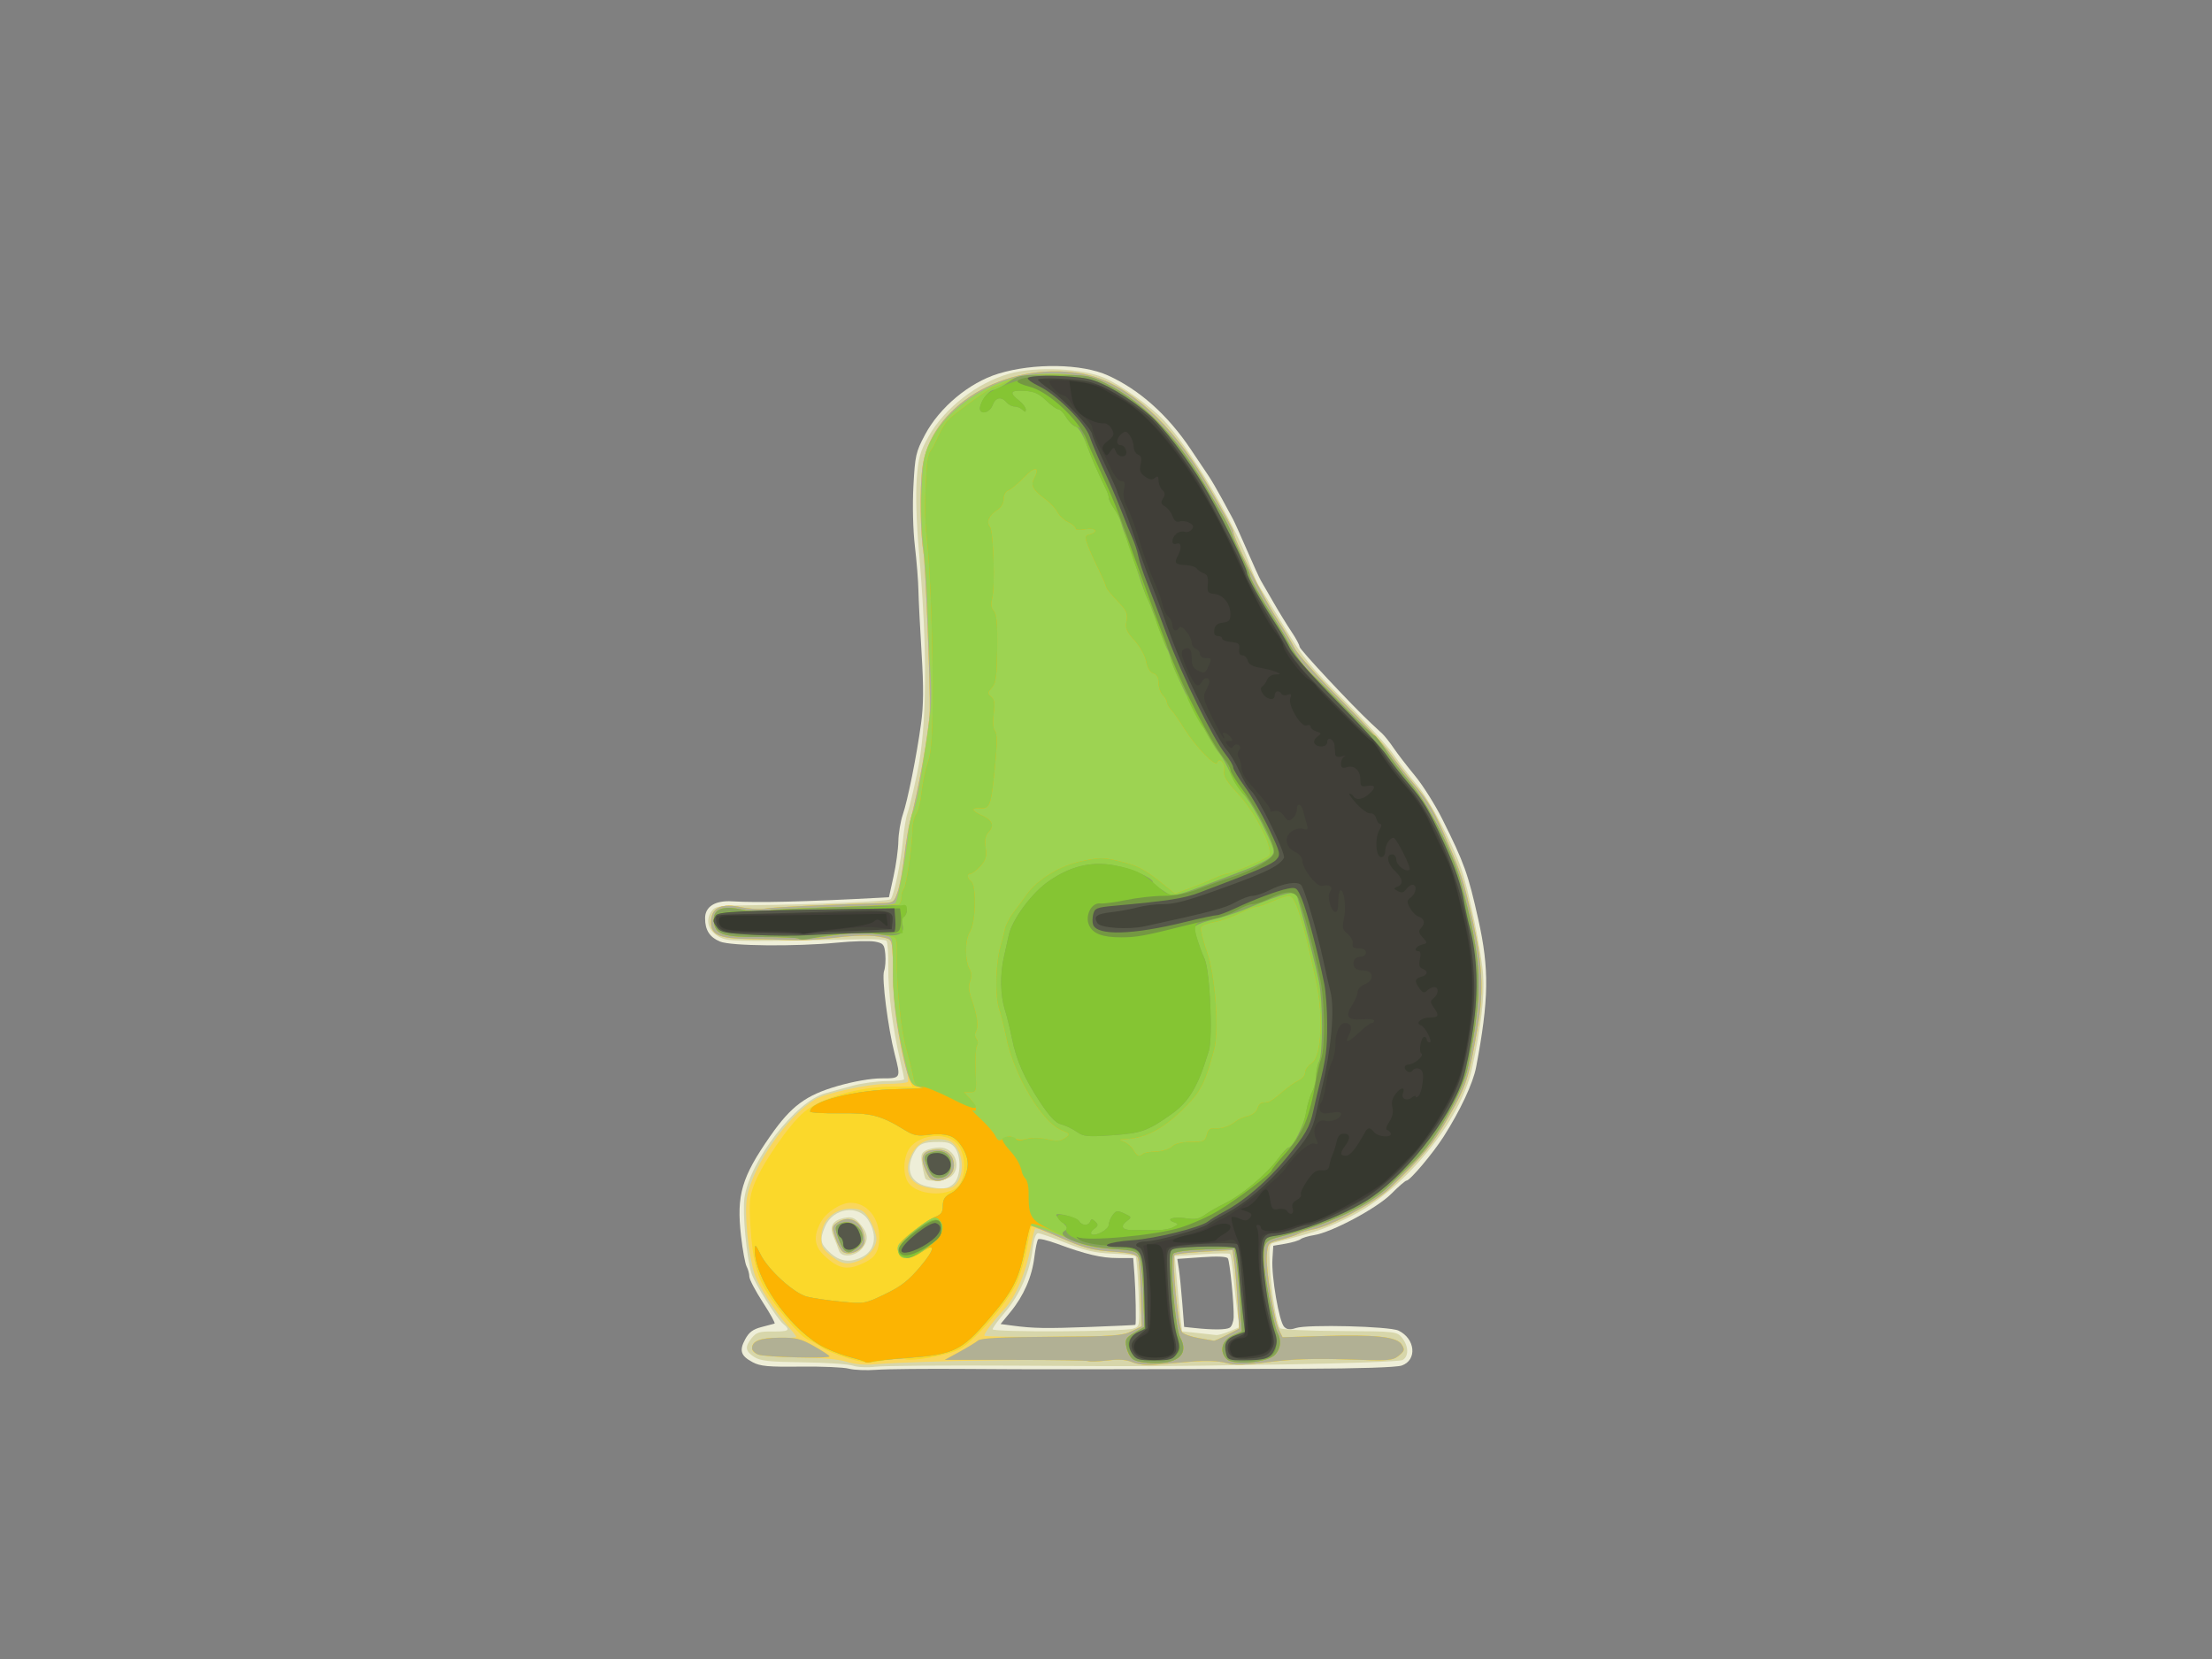 <?xml version="1.0" encoding="UTF-8" standalone="no"?>
<svg
   xmlns:dc="http://purl.org/dc/elements/1.1/"
   xmlns:cc="http://creativecommons.org/ns#"
   xmlns:rdf="http://www.w3.org/1999/02/22-rdf-syntax-ns#"
   xmlns:svg="http://www.w3.org/2000/svg"
   xmlns="http://www.w3.org/2000/svg"
   viewBox="0 0 800 600"
   height="600"
   width="800"
   version="1.1"
   id="svg6070">
  <rect x="0" y="0" width="800" height="600" fill="#808080" stroke="none"/>
  <defs
     id="defs6074" />
  <g
     id="g6654">
    <path
       id="path6684"
       d="m 307,494.997 c -1.925,-0.506 -9.8,-0.843 -17.5,-0.748 -11.684,0.144 -14.546,-0.119 -17.301,-1.591 -4.304,-2.298 -4.914,-4.175 -2.696,-8.294 1.37,-2.545 2.822,-3.632 5.907,-4.423 2.25,-0.577 4.374,-1.138 4.721,-1.245 0.347,-0.108 -1.565,-3.571 -4.248,-7.696 -2.683,-4.125 -4.88,-8.317 -4.881,-9.316 -0.001,-0.999 -0.442,-2.638 -0.98,-3.643 -0.538,-1.005 -1.449,-5.985 -2.025,-11.065 -1.68,-14.828 0.201,-21.226 10.639,-36.187 7.537,-10.803 12.818,-14.716 24.337,-18.031 5.808,-1.672 11.967,-2.745 15.777,-2.75 7.143,-0.009 7.095,0.08 4.805,-8.863 -2.404,-9.39 -4.721,-27.519 -3.826,-29.939 0.452,-1.223 0.655,-3.978 0.451,-6.121 -0.337,-3.529 -0.69,-3.957 -3.737,-4.529 -1.851,-0.347 -7.995,-0.184 -13.654,0.362 -15.176,1.465 -38.459,1.247 -42.394,-0.397 C 256.648,338.955 255,336.379 255,332.089 c 0,-4.219 3.656,-6.496 9.815,-6.111 9.148,0.572 26.541,0.15 53.185,-1.289 l 3.5,-0.189 1.654,-7.5 c 0.91,-4.125 1.697,-9.847 1.75,-12.715 0.053,-2.868 0.769,-7.198 1.591,-9.621 1.837,-5.412 4.994,-21.149 6.62,-33.006 0.908,-6.619 0.955,-13.03 0.186,-25.5 -0.565,-9.162 -1.079,-19.358 -1.141,-22.658 -0.063,-3.3 -0.638,-10.493 -1.278,-15.984 -0.69,-5.915 -0.905,-14.796 -0.529,-21.794 0.59,-10.982 0.882,-12.275 4.151,-18.436 5.278,-9.945 15.98,-18.881 26.496,-22.123 12.783,-3.941 30.277,-3.664 39.732,0.629 11.383,5.169 21.614,14.301 29.921,26.708 2.578,3.85 5.494,8.197 6.481,9.661 0.987,1.463 3.144,5.156 4.794,8.205 1.65,3.05 3.439,6.352 3.975,7.339 0.536,0.987 2.83,6.07 5.097,11.295 2.267,5.225 4.526,10.175 5.021,11 0.495,0.825 2.547,4.371 4.562,7.881 2.014,3.509 4.958,8.3 6.541,10.645 1.583,2.345 2.878,4.768 2.878,5.383 0,0.962 18.936,21.216 25.864,27.664 1.3,1.21 3.1,2.881 4,3.713 0.9,0.832 2.761,3.179 4.136,5.216 1.375,2.037 4.856,6.561 7.735,10.054 2.88,3.493 7.323,10.534 9.874,15.648 7.997,16.03 9.304,19.671 13.028,36.297 4.016,17.931 3.852,29.018 -0.791,53.5 -1.086,5.725 -5.693,15.573 -11.696,25 -3.884,6.099 -12.196,15.968 -13.465,15.987 -0.448,0.007 -2.927,2.15 -5.508,4.763 -5.128,5.19 -21.58,13.979 -28.012,14.966 -2.015,0.309 -4.179,0.965 -4.808,1.457 -0.629,0.492 -3.104,1.228 -5.5,1.634 l -4.357,0.739 -0.309,4.828 c -0.403,6.297 2.428,22.673 4.23,24.476 1.048,1.048 2.128,1.163 4.242,0.455 4.126,-1.384 33.858,-0.644 37.117,0.923 6.109,2.937 6.828,10.667 1.176,12.637 -1.895,0.661 -15.47,1.103 -35.756,1.164 -80.956,0.246 -97.277,0.255 -121.701,0.066 -14.3,-0.11 -28.925,0.03 -32.5,0.311 -3.575,0.281 -8.075,0.097 -10,-0.409 z m 103.63,-15.847 c 0.316,-0.367 0.103,-12.219 -0.322,-17.901 l -0.467,-6.25 -5.67,-0.012 c -5.902,-0.012 -11.382,-1.307 -21.859,-5.165 -3.404,-1.253 -6.487,-1.981 -6.851,-1.616 -0.364,0.364 -0.983,3.28 -1.374,6.478 -0.873,7.136 -3.843,13.962 -8.605,19.773 l -3.606,4.401 4.313,0.57 c 7.634,1.01 12.006,1.082 28.313,0.472 8.8,-0.33 16.058,-0.667 16.13,-0.75 z m 34.147,1.009 c 0.702,-0.446 1.328,-2.126 1.391,-3.735 0.174,-4.472 -1.366,-20.129 -2.097,-21.311 -0.42,-0.679 -3.743,-0.828 -9.462,-0.425 l -8.815,0.622 0.552,3.594 c 0.304,1.977 0.86,7.508 1.236,12.292 l 0.684,8.698 3.617,0.384 c 6.878,0.731 11.622,0.687 12.893,-0.12 z"
       style="fill:#eeeed8" />
    <path
       id="path6682"
       d="m 308.5,493.918 c -1.65,-0.562 -9.77,-1.111 -18.044,-1.22 -12.492,-0.165 -15.503,-0.499 -17.75,-1.971 -3.201,-2.098 -3.383,-3.67 -0.792,-6.866 1.61,-1.986 2.8,-2.352 7.5,-2.308 5.896,0.056 6.63,-0.446 3.925,-2.68 -2.386,-1.97 -10.431,-14.754 -11.54,-18.338 -1.822,-5.888 -3.337,-22.002 -2.568,-27.319 1.943,-13.432 18.507,-34.863 29.239,-37.83 2.217,-0.613 6.714,-1.851 9.992,-2.75 3.278,-0.899 8.791,-1.635 12.25,-1.635 3.459,0 6.283,-0.338 6.275,-0.75 -0.008,-0.412 -0.656,-3.467 -1.439,-6.788 -2.678,-11.352 -4.407,-24.958 -4.281,-33.683 0.069,-4.797 -0.224,-9.072 -0.651,-9.5 -0.427,-0.428 -4.003,-0.707 -7.946,-0.619 -41.308,0.922 -48.359,0.885 -51.338,-0.266 -4.926,-1.904 -6.629,-6.236 -3.911,-9.953 1.269,-1.735 2.783,-1.954 14.25,-2.06 21.859,-0.202 49.746,-1.394 50.442,-2.156 1.168,-1.279 3.721,-13.484 4.439,-21.226 0.383,-4.125 1.135,-8.625 1.671,-10 0.536,-1.375 2.113,-7.9 3.503,-14.5 3.554,-16.865 3.765,-44.003 0.622,-80 -0.915,-10.477 -1.224,-20.495 -0.807,-26.108 0.59,-7.942 1.143,-9.94 4.319,-15.599 5.703,-10.163 17.603,-19.408 29.142,-22.638 9.73,-2.724 26.444,-1.976 34.5,1.543 5.937,2.594 16.415,10.071 21.285,15.19 9.313,9.789 24.765,35.556 30.837,51.421 1.513,3.955 3.095,7.659 3.513,8.231 0.419,0.572 4.431,7.09 8.917,14.483 7.26,11.968 9.696,14.979 22.197,27.435 7.723,7.695 15.746,16.478 17.828,19.517 2.082,3.039 5.86,7.946 8.395,10.905 4.44,5.183 12.706,20.783 15.959,30.12 2.772,7.957 7.383,30.257 7.961,38.5 0.558,7.964 -0.74,18.925 -4.028,34 -4.12,18.893 -24.495,43.776 -43.68,53.344 -8.2,4.089 -11.813,5.403 -22.685,8.25 -2.475,0.648 -5.109,1.346 -5.852,1.55 -1.047,0.288 -1.245,2.23 -0.876,8.614 0.551,9.529 2.451,20.845 3.715,22.121 0.479,0.483 10.167,0.933 21.531,1 20.438,0.12 20.681,0.147 22.572,2.482 2.397,2.96 2.463,6.774 0.138,8.018 -0.976,0.522 -20.191,1.235 -42.75,1.585 -50.16,0.778 -43.642,0.749 -97.977,0.443 -24.75,-0.139 -47.25,0.036 -50,0.39 -2.75,0.354 -6.35,0.183 -8,-0.378 z m 136.161,-12.421 3.596,-1.503 -0.723,-5.247 c -0.397,-2.886 -1.032,-8.712 -1.411,-12.946 -0.378,-4.234 -0.949,-7.96 -1.269,-8.28 -0.32,-0.32 -4.947,-0.274 -10.283,0.101 l -9.702,0.682 0.647,7.598 c 0.356,4.179 0.948,10.298 1.315,13.598 l 0.669,6 5.5,0.587 c 3.025,0.323 6.077,0.66 6.782,0.75 0.705,0.09 2.9,-0.513 4.878,-1.34 z m -34.781,-0.996 c 2.37,-0.799 2.377,-0.849 1.903,-13.166 -0.262,-6.8 -0.757,-12.644 -1.101,-12.988 -0.344,-0.344 -4.176,-0.773 -8.516,-0.954 -6.203,-0.259 -9.765,-1.085 -16.654,-3.862 C 380.692,447.59 376.163,446 375.446,446 c -0.838,0 -1.55,2.048 -1.996,5.75 -0.985,8.161 -4.674,16.626 -9.927,22.774 -2.488,2.912 -4.523,5.711 -4.523,6.219 0,1.132 47.474,0.907 50.879,-0.241 z m -97.951,-25.965 c 4.58,-2.368 5.464,-7.741 2.165,-13.152 -3.577,-5.867 -12.88,-4.532 -15.716,2.255 -2.004,4.797 -1.741,6.14 1.846,9.416 3.606,3.294 7.297,3.761 11.706,1.481 z M 303.396,452.25 c -0.298,-0.963 -1.155,-3.166 -1.904,-4.898 -1.676,-3.874 -0.416,-6.046 4.012,-6.915 2.336,-0.458 3.478,-0.072 5.135,1.737 3.313,3.616 3.675,6.157 1.305,9.169 -2.493,3.17 -7.679,3.72 -8.549,0.907 z M 345,428 c 2.465,-2.465 2.71,-9.541 0.443,-12.777 C 344.239,413.503 342.899,413 339.525,413 c -5.772,0 -7.315,0.693 -9.062,4.072 -3.03,5.859 -1.227,10.543 4.586,11.911 5.677,1.336 7.846,1.122 9.951,-0.983 z m -10.326,-1.75 c -0.244,-0.412 -0.754,-2.629 -1.134,-4.925 -0.59,-3.564 -0.397,-4.332 1.319,-5.25 1.105,-0.591 3.363,-1.075 5.018,-1.075 5.277,0 8.13,6.873 4.294,10.345 -1.834,1.66 -8.665,2.311 -9.497,0.905 z"
       style="fill:#d7d6aa" />
    <path
       id="path6680"
       d="m 306.18,492.504 c -2.665,-0.874 -9.179,-1.479 -17,-1.578 C 275.923,490.758 272,490.011 272,487.655 c 0,-2.751 2.932,-3.914 9.508,-3.771 3.571,0.077 6.492,-0.088 6.492,-0.368 0,-0.28 -1.516,-2.198 -3.369,-4.262 -4.418,-4.921 -10.586,-14.659 -11.79,-18.614 -2.28,-7.491 -3.69,-21.934 -2.688,-27.544 2.064,-11.563 14.477,-29.419 24.7,-35.532 C 298.57,395.341 314.083,392 320.684,392 c 3.959,0 7.411,-0.345 7.671,-0.766 0.26,-0.421 -0.151,-3.172 -0.914,-6.114 -3.121,-12.031 -4.812,-25.681 -4.475,-36.121 0.027,-0.825 -0.086,-3.293 -0.25,-5.484 -0.295,-3.939 -0.353,-3.993 -5.257,-4.821 -3.101,-0.523 -8.707,-0.378 -14.959,0.389 -5.5,0.674 -12.7,1.095 -16,0.935 -3.3,-0.16 -10.34,-0.342 -15.643,-0.405 -11.229,-0.133 -14.184,-1.661 -13.655,-7.057 0.435,-4.435 4.033,-5.916 10.832,-4.457 2.872,0.616 6.851,0.834 8.844,0.484 3.063,-0.538 23.357,-1.495 41.521,-1.959 4.761,-0.122 4.936,-0.235 6.253,-4.035 0.745,-2.151 1.834,-8.001 2.419,-13 0.585,-4.999 1.516,-10.665 2.07,-12.59 2.771,-9.642 6.906,-32.821 7.135,-40 0.239,-7.484 -1.565,-52.732 -2.272,-57 -1.159,-6.995 -1.402,-22.717 -0.471,-30.5 2.694,-22.533 29.656,-38.846 57.019,-34.498 14.87,2.363 30.301,14.959 43.033,35.128 C 438.081,177.258 446,191.229 446,192.04 c 0,2.567 10.844,24.196 16.235,32.383 2.145,3.258 4.836,7.758 5.978,10 1.143,2.242 8.621,10.602 16.619,18.577 7.997,7.975 16.092,16.75 17.987,19.5 1.896,2.75 5.545,7.475 8.109,10.5 5.779,6.817 7.747,10.197 12.864,22.093 4.829,11.227 5.455,13.188 8.726,27.335 3.571,15.442 4.139,25.998 2.054,38.153 -3.331,19.417 -4.222,22.22 -10.574,33.258 -5.745,9.985 -9.019,13.95 -21.5,26.04 -5.234,5.071 -20.953,13.494 -27.5,14.738 -1.925,0.366 -4.353,1.102 -5.396,1.637 -1.043,0.535 -3.968,1.484 -6.5,2.109 -4.54,1.121 -4.608,1.199 -4.949,5.636 -0.398,5.188 2.568,23.273 4.438,27.062 l 1.265,2.562 14.502,-0.436 c 19.15,-0.576 26.804,0.243 28.562,3.058 1.181,1.891 1.063,2.349 -1.045,4.065 -2.203,1.793 -3.561,1.892 -18.628,1.359 -11.526,-0.408 -19.668,-0.144 -28,0.909 -9.179,1.16 -12.664,1.234 -15.936,0.34 -3.93,-1.074 -8.732,-0.941 -24.396,0.672 -3.74,0.385 -6.712,0.106 -9,-0.845 -2.438,-1.013 -5.135,-1.22 -9.416,-0.721 -3.3,0.384 -6.338,0.509 -6.751,0.277 -1.894,-1.063 -62.09,-0.203 -77.249,1.103 -3.821,0.329 -7.569,0.002 -10.32,-0.901 z M 443.849,482.753 448.197,480.5 447.542,470 c -0.36,-5.775 -0.909,-12.165 -1.219,-14.201 l -0.564,-3.701 -10.13,0.578 c -5.572,0.318 -10.449,0.862 -10.839,1.21 -1.114,0.992 1.345,26.456 2.696,27.925 0.664,0.721 3.413,1.681 6.11,2.132 2.697,0.452 5.128,0.876 5.403,0.942 0.275,0.066 2.457,-0.893 4.849,-2.132 z m -34.638,-1.274 3.711,-1.812 -0.352,-11.583 c -0.194,-6.371 -0.649,-12.306 -1.012,-13.189 -0.504,-1.224 -2.703,-1.749 -9.273,-2.213 -7.102,-0.501 -10.262,-1.332 -18.024,-4.736 -5.177,-2.27 -9.613,-3.927 -9.859,-3.681 -0.246,0.246 -0.935,3.099 -1.532,6.341 -1.758,9.553 -5.536,18.541 -9.619,22.884 -3.85,4.096 -7.232,8.569 -7.244,9.579 -0.004,0.313 11.131,0.491 24.743,0.395 21.634,-0.152 25.217,-0.402 28.461,-1.986 z m -98.872,-25.418 c 3.598,-1.368 6.664,-5.058 6.645,-8 -0.009,-1.409 -1.033,-4.361 -2.275,-6.561 -1.83,-3.241 -2.893,-4.061 -5.602,-4.322 -6.885,-0.663 -12.128,3.899 -12.091,10.523 0.018,3.301 0.535,4.139 4.37,7.084 3.152,2.421 5.183,2.711 8.954,1.277 z m -5.554,-3.392 c -0.758,-0.643 -1.976,-2.934 -2.708,-5.091 -1.202,-3.542 -1.155,-4.049 0.487,-5.25 3.325,-2.431 7.212,-1.663 8.991,1.779 0.884,1.709 1.348,4.139 1.032,5.4 -0.716,2.854 -5.758,4.898 -7.802,3.162 z m 39.815,-23.435 c 3.393,-2.266 4.319,-8.557 1.937,-13.163 C 344.906,412.917 343.2,412 338.965,412 c -4.594,0 -7.638,1.948 -9.501,6.08 -3.195,7.084 0.703,11.678 10.036,11.826 2.2,0.035 4.495,-0.267 5.1,-0.671 z m -8.1,-3 c -0.55,-0.404 -1.561,-2.296 -2.246,-4.203 -1.541,-4.291 -0.16,-6.111 4.743,-6.25 3.667,-0.104 6.003,2.167 6.003,5.839 0,4.085 -5.303,6.964 -8.5,4.615 z"
       style="fill:#f9d65c" />
    <path
       id="path6678"
       d="m 409.5,492.664 c -2.098,-0.937 -4.804,-1.129 -9,-0.64 -3.3,0.385 -6.357,0.498 -6.794,0.252 -0.437,-0.246 -12.325,-0.448 -26.419,-0.448 l -25.625,0 5.292,-2.894 c 2.911,-1.592 5.956,-3.445 6.767,-4.118 1.066,-0.885 8.442,-1.264 26.626,-1.367 22.104,-0.126 25.601,-0.363 28.862,-1.962 l 3.711,-1.819 -0.352,-11.583 c -0.194,-6.371 -0.649,-12.305 -1.012,-13.187 -0.503,-1.223 -2.723,-1.752 -9.359,-2.229 -7.323,-0.526 -10.281,-1.324 -18.699,-5.045 -5.5,-2.431 -10.175,-4.253 -10.39,-4.048 -0.214,0.204 -0.96,3.651 -1.657,7.66 -0.697,4.008 -2.39,9.758 -3.763,12.777 -3.188,7.012 -15.543,21.363 -20.623,23.954 -4.385,2.237 -17.285,4.549 -19.864,3.559 -0.927,-0.356 -4.389,-0.113 -7.694,0.54 -5.359,1.058 -6.781,0.956 -13.129,-0.943 -3.916,-1.171 -8.191,-2.966 -9.5,-3.988 -1.309,-1.022 -3.311,-2.15 -4.448,-2.506 -2.321,-0.726 -9.316,-8.573 -14.377,-16.128 -4.234,-6.32 -5.851,-12.4 -6.648,-25 -0.541,-8.552 -0.347,-10.743 1.341,-15.136 2.881,-7.501 12.666,-21.688 18.091,-26.229 6.108,-5.114 19.919,-9.133 31.387,-9.134 L 329.95,393 l -1,-2.631 c -3.438,-9.042 -6.368,-29.305 -5.983,-41.369 0.026,-0.825 -0.086,-3.293 -0.25,-5.484 -0.295,-3.939 -0.353,-3.993 -5.257,-4.821 -3.101,-0.523 -8.707,-0.378 -14.959,0.389 -5.5,0.674 -12.7,1.095 -16,0.935 -3.3,-0.16 -10.34,-0.342 -15.643,-0.405 -11.229,-0.133 -14.184,-1.661 -13.655,-7.057 0.435,-4.435 4.033,-5.916 10.832,-4.457 2.872,0.616 6.851,0.834 8.844,0.484 3.063,-0.538 23.357,-1.495 41.521,-1.959 4.761,-0.122 4.936,-0.235 6.253,-4.035 0.745,-2.151 1.834,-8.001 2.419,-13 0.585,-4.999 1.516,-10.665 2.07,-12.59 2.771,-9.642 6.906,-32.821 7.135,-40 0.239,-7.484 -1.565,-52.732 -2.272,-57 -1.159,-6.995 -1.402,-22.717 -0.471,-30.5 2.694,-22.533 29.656,-38.846 57.019,-34.498 14.87,2.363 30.301,14.959 43.033,35.128 C 438.081,177.258 446,191.229 446,192.04 c 0,2.567 10.844,24.196 16.235,32.383 2.145,3.258 4.836,7.758 5.978,10 1.143,2.242 8.621,10.602 16.619,18.577 7.997,7.975 16.092,16.75 17.987,19.5 1.896,2.75 5.545,7.475 8.109,10.5 5.779,6.817 7.747,10.197 12.864,22.093 4.829,11.227 5.455,13.188 8.726,27.335 3.571,15.442 4.139,25.998 2.054,38.153 -3.331,19.417 -4.222,22.22 -10.574,33.258 -5.745,9.985 -9.019,13.95 -21.5,26.04 -5.234,5.071 -20.953,13.494 -27.5,14.738 -1.925,0.366 -4.353,1.102 -5.396,1.637 -1.043,0.535 -3.968,1.484 -6.5,2.109 -4.54,1.121 -4.608,1.199 -4.949,5.636 -0.398,5.188 2.568,23.273 4.438,27.062 l 1.265,2.562 14.502,-0.436 c 19.15,-0.576 26.804,0.243 28.562,3.058 1.181,1.891 1.063,2.349 -1.045,4.065 -2.203,1.793 -3.561,1.892 -18.628,1.359 -11.526,-0.408 -19.668,-0.144 -28,0.909 -9.179,1.16 -12.664,1.234 -15.936,0.34 -2.596,-0.709 -7.157,-0.896 -12,-0.491 -4.297,0.359 -10.288,0.861 -13.313,1.114 -3.405,0.286 -6.643,-0.049 -8.5,-0.878 z m 34.349,-9.911 4.349,-2.253 -0.655,-10.5 c -0.36,-5.775 -0.909,-12.165 -1.219,-14.201 l -0.564,-3.701 -10.13,0.578 c -5.572,0.318 -10.449,0.862 -10.839,1.21 -1.114,0.992 1.345,26.456 2.696,27.925 0.664,0.721 3.413,1.681 6.11,2.132 2.697,0.452 5.128,0.876 5.403,0.942 0.275,0.066 2.457,-0.893 4.849,-2.132 z M 313.22,456.349 C 316.628,454.633 318,452.122 318,447.6 318,440.428 313.557,435 307.687,435 c -3.643,0 -8.909,3.424 -10.86,7.062 -2.763,5.151 -2.36,8.639 1.405,12.155 5.316,4.966 8.471,5.415 14.988,2.132 z m -8.435,-3.68 c -0.758,-0.643 -1.976,-2.934 -2.708,-5.091 -1.202,-3.542 -1.155,-4.049 0.487,-5.25 3.325,-2.431 7.212,-1.663 8.991,1.779 0.884,1.709 1.348,4.139 1.032,5.4 -0.716,2.854 -5.758,4.898 -7.802,3.162 z m 41.612,-23.622 c 3.163,-3.163 2.981,-11.953 -0.321,-15.467 -4.327,-4.606 -14.724,-3.095 -17.651,2.564 -1.867,3.611 -1.813,8.856 0.12,11.615 3.146,4.492 13.874,5.265 17.852,1.287 z M 336.5,426.235 c -0.55,-0.404 -1.561,-2.296 -2.246,-4.203 -1.541,-4.291 -0.16,-6.111 4.743,-6.25 3.667,-0.104 6.003,2.167 6.003,5.839 0,4.085 -5.303,6.964 -8.5,4.615 z m -62.25,63.678 c -1.238,-0.466 -2.25,-1.482 -2.25,-2.258 0,-2.654 2.852,-3.773 9.836,-3.859 6.081,-0.075 7.713,0.323 12.576,3.068 3.074,1.735 5.588,3.396 5.588,3.691 0,0.867 -23.285,0.287 -25.75,-0.642 z"
       style="fill:#fbd82a" />
    <path
       id="path6676"
       d="m 409.5,492.664 c -2.098,-0.937 -4.804,-1.129 -9,-0.64 -3.3,0.385 -6.357,0.498 -6.794,0.252 -0.437,-0.246 -12.325,-0.448 -26.419,-0.448 l -25.625,0 5.292,-2.894 c 2.911,-1.592 5.956,-3.445 6.767,-4.118 1.066,-0.885 8.442,-1.264 26.626,-1.367 22.104,-0.126 25.601,-0.363 28.862,-1.962 l 3.711,-1.819 -0.352,-11.583 c -0.194,-6.371 -0.649,-12.305 -1.012,-13.187 -0.503,-1.223 -2.723,-1.752 -9.359,-2.229 -7.372,-0.53 -10.281,-1.322 -19.066,-5.196 -5.702,-2.514 -10.477,-4.436 -10.612,-4.271 -0.135,0.165 -0.961,3.916 -1.836,8.335 -2.227,11.248 -4.343,15.368 -13.173,25.641 -9.697,11.283 -12.533,12.65 -29.013,13.983 -6.6,0.534 -12.9,1.011 -14,1.06 -3.573,0.16 -13.507,-3.073 -18.227,-5.93 -11.656,-7.058 -23.276,-24.133 -23.273,-34.198 6.9e-4,-2.265 0.265,-2.057 2.1,1.65 2.733,5.521 11.981,13.936 16.704,15.2 2.033,0.544 7.575,1.358 12.316,1.81 8.554,0.815 8.677,0.794 15.966,-2.715 5.828,-2.805 8.47,-4.868 12.788,-9.983 5.496,-6.511 5.608,-8.957 0.236,-5.131 -1.605,1.143 -3.846,2.078 -4.979,2.078 -2.722,0 -4.477,-3.209 -2.842,-5.197 2.182,-2.654 10.217,-8.665 12.993,-9.72 2.123,-0.807 2.718,-1.689 2.718,-4.032 0,-2.338 0.679,-3.35 3.079,-4.591 3.123,-1.615 5.921,-6.589 5.921,-10.526 0,-3.743 -3.027,-8.702 -6.084,-9.968 -1.844,-0.764 -4.796,-0.974 -7.901,-0.562 -4.154,0.551 -5.57,0.281 -8.736,-1.664 -8.749,-5.374 -12.112,-6.248 -23.504,-6.104 C 297.849,402.711 293,402.429 293,402.009 c 0,-3.754 16.17,-7.864 32,-8.133 6.325,-0.108 10.015,-0.379 8.2,-0.603 -3.586,-0.442 -4.401,-1.758 -6.288,-10.154 -3.055,-13.591 -4.266,-24.063 -3.945,-34.119 0.026,-0.825 -0.086,-3.293 -0.25,-5.484 -0.295,-3.939 -0.353,-3.993 -5.257,-4.821 -3.101,-0.523 -8.707,-0.378 -14.959,0.389 -5.5,0.674 -12.7,1.095 -16,0.935 -3.3,-0.16 -10.34,-0.342 -15.643,-0.405 -11.229,-0.133 -14.184,-1.661 -13.655,-7.057 0.435,-4.435 4.033,-5.916 10.832,-4.457 2.872,0.616 6.851,0.834 8.844,0.484 3.063,-0.538 23.357,-1.495 41.521,-1.959 4.761,-0.122 4.936,-0.235 6.253,-4.035 0.745,-2.151 1.834,-8.001 2.419,-13 0.585,-4.999 1.516,-10.665 2.07,-12.59 2.771,-9.642 6.906,-32.821 7.135,-40 0.239,-7.484 -1.565,-52.732 -2.272,-57 -1.159,-6.995 -1.402,-22.717 -0.471,-30.5 2.694,-22.533 29.656,-38.846 57.019,-34.498 14.87,2.363 30.301,14.959 43.033,35.128 C 438.081,177.258 446,191.229 446,192.04 c 0,2.567 10.844,24.196 16.235,32.383 2.145,3.258 4.836,7.758 5.978,10 1.143,2.242 8.621,10.602 16.619,18.577 7.997,7.975 16.092,16.75 17.987,19.5 1.896,2.75 5.545,7.475 8.109,10.5 5.779,6.817 7.747,10.197 12.864,22.093 4.829,11.227 5.455,13.188 8.726,27.335 3.571,15.442 4.139,25.998 2.054,38.153 -3.331,19.417 -4.222,22.22 -10.574,33.258 -5.745,9.985 -9.019,13.95 -21.5,26.04 -5.234,5.071 -20.953,13.494 -27.5,14.738 -1.925,0.366 -4.353,1.102 -5.396,1.637 -1.043,0.535 -3.968,1.484 -6.5,2.109 -4.54,1.121 -4.608,1.199 -4.949,5.636 -0.398,5.188 2.568,23.273 4.438,27.062 l 1.265,2.562 14.502,-0.436 c 19.15,-0.576 26.804,0.243 28.562,3.058 1.181,1.891 1.063,2.349 -1.045,4.065 -2.203,1.793 -3.561,1.892 -18.628,1.359 -11.526,-0.408 -19.668,-0.144 -28,0.909 -9.179,1.16 -12.664,1.234 -15.936,0.34 -2.596,-0.709 -7.157,-0.896 -12,-0.491 -4.297,0.359 -10.288,0.861 -13.313,1.114 -3.405,0.286 -6.643,-0.049 -8.5,-0.878 z m 34.349,-9.911 4.349,-2.253 -0.655,-10.5 c -0.36,-5.775 -0.909,-12.165 -1.219,-14.201 l -0.564,-3.701 -10.13,0.578 c -5.572,0.318 -10.449,0.862 -10.839,1.21 -1.114,0.992 1.345,26.456 2.696,27.925 0.664,0.721 3.413,1.681 6.11,2.132 2.697,0.452 5.128,0.876 5.403,0.942 0.275,0.066 2.457,-0.893 4.849,-2.132 z M 274.25,489.912 c -1.238,-0.466 -2.25,-1.482 -2.25,-2.258 0,-2.654 2.852,-3.773 9.836,-3.859 6.081,-0.075 7.713,0.323 12.576,3.068 3.074,1.735 5.588,3.396 5.588,3.691 0,0.867 -23.285,0.287 -25.75,-0.642 z m 30.535,-37.243 c -0.758,-0.643 -1.976,-2.934 -2.708,-5.091 -1.202,-3.542 -1.155,-4.049 0.487,-5.25 3.325,-2.431 7.212,-1.663 8.991,1.779 0.884,1.709 1.348,4.139 1.032,5.4 -0.716,2.854 -5.758,4.898 -7.802,3.162 z M 336.5,426.235 c -0.55,-0.404 -1.561,-2.296 -2.246,-4.203 -1.541,-4.291 -0.16,-6.111 4.743,-6.25 3.667,-0.104 6.003,2.167 6.003,5.839 0,4.085 -5.303,6.964 -8.5,4.615 z"
       style="fill:#b1b094" />
    <path
       id="path6674"
       d="m 312.933,492.599 c -0.284,-0.284 -3.112,-1.193 -6.285,-2.019 -3.173,-0.826 -7.841,-2.758 -10.374,-4.292 -11.656,-7.058 -23.276,-24.133 -23.273,-34.198 6.9e-4,-2.265 0.265,-2.057 2.1,1.65 2.733,5.521 11.981,13.936 16.704,15.2 2.033,0.544 7.575,1.358 12.316,1.81 8.554,0.815 8.677,0.794 15.966,-2.715 5.828,-2.805 8.47,-4.868 12.788,-9.983 5.496,-6.511 5.608,-8.957 0.236,-5.131 -1.605,1.143 -3.846,2.078 -4.979,2.078 -2.722,0 -4.477,-3.209 -2.842,-5.197 2.182,-2.654 10.217,-8.665 12.993,-9.72 2.123,-0.807 2.718,-1.689 2.718,-4.032 0,-2.338 0.679,-3.35 3.079,-4.591 3.123,-1.615 5.921,-6.589 5.921,-10.526 0,-3.743 -3.027,-8.702 -6.084,-9.968 -1.844,-0.764 -4.796,-0.974 -7.901,-0.562 -4.154,0.551 -5.57,0.281 -8.736,-1.664 -8.749,-5.374 -12.112,-6.248 -23.504,-6.104 C 297.849,402.711 293,402.429 293,402.009 c 0,-3.768 16.218,-7.875 32,-8.105 6.532,-0.095 10.006,-0.434 8.042,-0.786 -3.316,-0.593 -3.53,-0.899 -5.211,-7.45 -2.957,-11.525 -4.914,-24.755 -4.829,-32.647 0.044,-4.137 -0.051,-9.093 -0.211,-11.015 -0.288,-3.455 -0.356,-3.503 -6.162,-4.314 -4.046,-0.565 -9.134,-0.339 -16.371,0.728 -5.775,0.852 -10.913,1.293 -11.417,0.981 -0.505,-0.312 -6.413,-0.543 -13.129,-0.513 -14.285,0.063 -17.056,-0.832 -17.525,-5.662 -0.434,-4.471 3.163,-5.908 10.459,-4.178 2.891,0.686 6.396,0.893 8,0.474 2.911,-0.761 12.234,-1.214 34.141,-1.657 7.191,-0.146 12.611,-0.688 13.068,-1.307 0.956,-1.295 3.853,-16.903 4.624,-24.914 0.31,-3.22 1.083,-6.82 1.719,-8 0.635,-1.18 1.738,-5.745 2.45,-10.145 4.372,-27.004 4.559,-28.981 3.836,-40.5 -0.397,-6.325 -0.871,-17.09 -1.052,-23.923 -0.182,-6.833 -0.868,-16.691 -1.524,-21.908 -0.721,-5.724 -0.946,-14.081 -0.568,-21.077 0.564,-10.443 0.94,-12.187 3.793,-17.592 5.664,-10.728 19.735,-20.285 33.213,-22.558 10.637,-1.794 22.731,-0.569 30.155,3.054 12.701,6.199 24.662,18.432 34.715,35.504 1.943,3.3 4.882,8.275 6.53,11.055 1.648,2.78 3.339,6.155 3.756,7.5 0.418,1.345 2.051,5.02 3.629,8.167 1.578,3.147 2.87,6.191 2.87,6.765 0,1.077 3.972,8.131 9.016,16.013 1.584,2.475 4.303,7.064 6.043,10.198 1.74,3.134 5.026,7.442 7.302,9.575 2.276,2.133 8.141,8.006 13.033,13.052 4.892,5.046 9.232,9.175 9.646,9.175 0.413,0 2.259,2.362 4.102,5.25 1.843,2.888 5.743,8.082 8.667,11.544 6.791,8.04 15.545,25.151 18.523,36.206 7.822,29.041 8.188,38.725 2.532,67 -1.786,8.929 -11.714,26.458 -19.087,33.701 -2.352,2.311 -6.544,6.417 -9.316,9.125 -7.482,7.311 -21.63,13.918 -39.461,18.428 -5.47,1.384 -5.966,2.026 -5.982,7.746 -0.014,5.164 3.512,24.255 4.991,27.017 1.474,2.754 1.205,5.512 -0.759,7.796 -2.535,2.947 -15.168,4.126 -17.647,1.647 -2.717,-2.717 -1.675,-6.701 2.214,-8.46 l 3.317,-1.5 -0.666,-11 c -0.367,-6.05 -0.969,-12.8 -1.339,-15 l -0.672,-4 -10.478,0.348 c -6.091,0.202 -10.971,0.83 -11.655,1.5 -1.466,1.435 0.618,26.95 2.478,30.336 3.174,5.78 -0.286,9.329 -9.051,9.284 -7.159,-0.036 -9.472,-1.329 -10.364,-5.79 -0.555,-2.776 -0.244,-3.329 2.927,-5.2 l 3.548,-2.094 -0.308,-11.192 c -0.17,-6.156 -0.775,-12.36 -1.347,-13.787 -0.981,-2.451 -1.543,-2.63 -10.155,-3.241 -5.269,-0.374 -10.45,-1.336 -12.275,-2.28 -3.326,-1.72 -16.975,-6.556 -17.306,-6.132 -0.106,0.136 -0.909,3.864 -1.784,8.283 -2.227,11.248 -4.343,15.368 -13.173,25.641 -9.683,11.267 -12.614,12.691 -28.513,13.853 -6.325,0.462 -12.411,1.121 -13.525,1.464 -1.114,0.343 -2.258,0.391 -2.542,0.107 z m -7.438,-40.365 c -0.553,-0.404 -1.615,-2.478 -2.359,-4.608 -1.14,-3.261 -1.139,-4.009 0.005,-4.735 3.689,-2.337 8.859,0.511 8.859,4.88 0,1.163 -1,2.815 -2.223,3.671 -2.507,1.756 -2.871,1.823 -4.283,0.791 z m 30.025,-29.841 c -1.741,-4.166 -1.477,-4.937 1.991,-5.807 3.649,-0.916 6.489,0.944 6.489,4.249 0,3.363 -1.635,5.165 -4.687,5.165 -1.681,0 -2.686,-0.955 -3.793,-3.606 z"
       style="fill:#9dd352" />
    <path
       id="path6672"
       d="m 312.933,492.599 c -0.284,-0.284 -3.112,-1.193 -6.285,-2.019 -3.173,-0.826 -7.841,-2.758 -10.374,-4.292 -11.656,-7.058 -23.276,-24.133 -23.273,-34.198 6.9e-4,-2.265 0.265,-2.057 2.1,1.65 2.733,5.521 11.981,13.936 16.704,15.2 2.033,0.544 7.575,1.358 12.316,1.81 8.554,0.815 8.677,0.794 15.966,-2.715 5.828,-2.805 8.47,-4.868 12.788,-9.983 5.535,-6.557 5.6,-8.951 0.138,-5.062 -3.923,2.793 -7.417,2.349 -7.798,-0.991 -0.228,-1.996 0.814,-3.356 5.165,-6.743 2.998,-2.333 6.614,-4.685 8.035,-5.225 1.987,-0.755 2.585,-1.677 2.585,-3.982 0,-2.338 0.679,-3.35 3.079,-4.591 3.123,-1.615 5.921,-6.589 5.921,-10.526 0,-3.743 -3.027,-8.702 -6.084,-9.968 -1.844,-0.764 -4.796,-0.974 -7.901,-0.562 -4.154,0.551 -5.57,0.281 -8.736,-1.664 -8.749,-5.374 -12.112,-6.248 -23.504,-6.104 C 297.849,402.711 293,402.429 293,402.009 c 0,-3.759 16.187,-7.868 32,-8.123 6.325,-0.102 10.264,-0.373 8.752,-0.602 -2.019,-0.306 -2.897,-1.128 -3.31,-3.1 -0.75,-3.577 -1.28,-5.734 -2.871,-11.684 -1.795,-6.713 -3.361,-22.234 -3.201,-31.725 0.126,-7.487 0.053,-7.74 -2.37,-8.212 -7.754,-1.511 -12.538,-1.542 -21.861,-0.14 -5.699,0.857 -10.778,1.3 -11.288,0.985 -0.51,-0.315 -6.422,-0.548 -13.139,-0.519 -14.285,0.063 -17.056,-0.832 -17.525,-5.662 -0.434,-4.475 3.163,-5.908 10.477,-4.173 2.84,0.674 6.215,0.918 7.5,0.542 1.285,-0.375 9.086,-0.923 17.336,-1.218 23.113,-0.825 29.892,-1.094 31.25,-1.242 0.688,-0.075 1.25,-1.171 1.25,-2.436 0,-1.265 0.387,-2.728 0.86,-3.25 0.959,-1.059 3.144,-15.998 3.142,-21.477 -7.1e-4,-1.94 0.607,-4.415 1.35,-5.5 0.743,-1.085 1.625,-4.677 1.96,-7.982 0.334,-3.305 1.326,-8.03 2.204,-10.5 1.168,-3.286 1.647,-8.781 1.786,-20.49 0.231,-19.479 -0.829,-50.13 -2.108,-61 -0.829,-7.044 -0.814,-13.877 0.06,-26.594 0.136,-1.977 0.763,-4.227 1.393,-5 0.63,-0.773 1.884,-3.188 2.787,-5.366 0.903,-2.178 2.624,-4.878 3.825,-6 3.147,-2.94 15.058,-11.54 15.982,-11.54 0.43,0 2.915,-1.012 5.521,-2.25 4.139,-1.965 6.277,-2.242 16.893,-2.185 11.555,0.062 12.467,0.221 18.5,3.212 13.153,6.522 24.936,18.527 35.061,35.722 1.943,3.3 4.882,8.275 6.53,11.055 1.648,2.78 3.339,6.155 3.756,7.5 0.418,1.345 2.051,5.02 3.629,8.167 1.578,3.147 2.87,6.191 2.87,6.765 0,1.077 3.972,8.131 9.016,16.013 1.584,2.475 4.303,7.064 6.043,10.198 1.74,3.134 5.026,7.442 7.302,9.575 2.276,2.133 8.141,8.006 13.033,13.052 4.892,5.046 9.232,9.175 9.646,9.175 0.413,0 2.259,2.362 4.102,5.25 1.843,2.888 5.743,8.082 8.667,11.544 6.791,8.04 15.545,25.151 18.523,36.206 7.822,29.041 8.188,38.725 2.532,67 -1.786,8.929 -11.714,26.458 -19.087,33.701 -2.352,2.311 -6.544,6.417 -9.316,9.125 -7.482,7.311 -21.63,13.918 -39.461,18.428 -5.47,1.384 -5.966,2.026 -5.982,7.746 -0.014,5.164 3.512,24.255 4.991,27.017 1.474,2.754 1.205,5.512 -0.759,7.796 -2.535,2.947 -15.168,4.126 -17.647,1.647 -2.717,-2.717 -1.675,-6.701 2.214,-8.46 l 3.317,-1.5 -0.666,-11 c -0.367,-6.05 -0.969,-12.8 -1.339,-15 l -0.672,-4 -10.478,0.348 c -6.091,0.202 -10.971,0.83 -11.655,1.5 -1.466,1.435 0.618,26.95 2.478,30.336 3.174,5.78 -0.286,9.329 -9.051,9.284 -7.159,-0.036 -9.472,-1.329 -10.364,-5.79 -0.555,-2.776 -0.244,-3.329 2.927,-5.2 l 3.548,-2.094 -0.308,-11.192 c -0.17,-6.156 -0.775,-12.36 -1.347,-13.787 -0.979,-2.446 -1.551,-2.631 -10,-3.23 -7.876,-0.559 -10.14,-1.195 -18.694,-5.246 -5.353,-2.535 -10.076,-4.232 -10.496,-3.77 -0.42,0.462 -1.474,4.456 -2.342,8.875 -2.208,11.236 -4.325,15.36 -13.161,25.641 -9.683,11.267 -12.614,12.691 -28.513,13.853 -6.325,0.462 -12.411,1.121 -13.525,1.464 -1.114,0.343 -2.258,0.391 -2.542,0.107 z m 100.439,-75.304 c 0.388,-0.388 2.467,-0.749 4.62,-0.803 2.155,-0.054 4.758,-0.861 5.79,-1.795 1.244,-1.125 3.58,-1.697 6.938,-1.697 4.602,0 5.122,-0.234 5.707,-2.567 0.475,-1.891 1.227,-2.51 2.858,-2.351 2.466,0.24 5.446,-0.764 7.714,-2.6 0.825,-0.668 2.785,-1.52 4.356,-1.894 1.625,-0.387 3.076,-1.522 3.367,-2.634 0.281,-1.075 1.021,-2.023 1.644,-2.107 0.623,-0.084 1.629,-0.203 2.234,-0.266 0.606,-0.062 2.798,-1.604 4.873,-3.425 2.075,-1.822 4.842,-3.799 6.149,-4.395 1.307,-0.596 2.377,-1.9 2.377,-2.899 0,-0.999 1.059,-2.51 2.354,-3.359 3.513,-2.302 4.362,-16.472 1.738,-29.004 -4.612,-22.023 -7.602,-31.509 -9.923,-31.478 -0.918,0.012 -3.63,0.912 -6.028,2 -2.398,1.088 -5,1.978 -5.783,1.978 -0.783,0 -3.547,1.071 -6.141,2.379 -2.594,1.308 -6.661,2.703 -9.036,3.1 -2.376,0.396 -4.538,1.289 -4.804,1.984 -0.267,0.695 0.688,4.588 2.121,8.65 3.024,8.575 4.504,28.389 2.642,35.387 -3.154,11.856 -4.71,15.009 -10.139,20.545 -7.938,8.095 -14.24,11.517 -22,11.944 -2.445,0.135 -2.452,0.157 -0.315,1.018 1.202,0.484 2.68,1.806 3.285,2.937 1.144,2.137 2.197,2.556 3.402,1.351 z M 366.75,411.595 c 1.062,0.653 2.904,0.762 4.685,0.278 1.614,-0.439 4.902,-0.357 7.307,0.182 3.422,0.767 4.822,0.665 6.443,-0.47 2.018,-1.413 1.979,-1.489 -1.538,-2.958 -6.836,-2.856 -17.007,-19.992 -19.661,-33.125 -0.667,-3.3 -1.881,-8.164 -2.699,-10.81 -1.544,-4.996 -1.165,-16.858 0.742,-23.19 0.497,-1.65 1.134,-4.163 1.415,-5.584 0.282,-1.421 1.76,-4.218 3.285,-6.216 1.525,-1.997 3.583,-4.775 4.574,-6.173 3.887,-5.482 11.949,-10.397 19.753,-12.043 6.834,-1.441 8.001,-1.434 14.214,0.085 6.563,1.605 8.719,2.777 16.146,8.775 l 3.522,2.845 4.781,-1.73 c 2.63,-0.952 6.611,-2.569 8.847,-3.595 2.236,-1.026 4.521,-1.865 5.078,-1.865 1.794,0 13.812,-5.122 15.229,-6.49 2.078,-2.007 -4.618,-15.388 -11.324,-22.632 -4.143,-4.475 -5.197,-6.261 -4.83,-8.184 0.488,-2.55 -1.759,-5.07 -2.511,-2.816 -0.559,1.677 -7.905,-5.939 -11.866,-12.303 -1.738,-2.791 -3.875,-5.863 -4.75,-6.825 C 422.716,255.787 422,254.518 422,253.929 c 0,-0.589 -0.675,-1.746 -1.5,-2.571 -0.825,-0.825 -1.5,-2.788 -1.5,-4.361 0,-1.93 -0.617,-3.057 -1.895,-3.463 -1.206,-0.383 -2.147,-1.945 -2.588,-4.293 -0.393,-2.097 -2.206,-5.367 -4.197,-7.57 -2.945,-3.26 -3.409,-4.387 -2.906,-7.066 0.516,-2.751 0.05,-3.758 -3.408,-7.357 C 401.803,214.953 400,212.694 400,212.226 c 0,-0.468 -1.214,-3.298 -2.697,-6.289 -1.484,-2.99 -3.248,-6.951 -3.921,-8.801 -1.106,-3.04 -1.039,-3.413 0.697,-3.867 3.479,-0.91 2.091,-2.524 -1.579,-1.835 -2.087,0.391 -3.5,0.257 -3.5,-0.334 0,-0.545 -1.224,-1.578 -2.721,-2.295 -1.496,-0.718 -3.235,-2.336 -3.863,-3.597 -0.628,-1.261 -2.654,-3.407 -4.501,-4.77 -4.366,-3.221 -5.256,-4.931 -3.893,-7.48 2.246,-4.196 0.208,-4.392 -3.626,-0.349 -2.143,2.26 -4.684,4.383 -5.646,4.719 -1.039,0.362 -1.75,1.629 -1.75,3.118 0,1.549 -0.924,3.114 -2.416,4.091 -2.968,1.945 -3.968,4.296 -2.552,6.002 1.293,1.558 1.916,21.786 0.798,25.9 -0.557,2.048 -0.378,3.412 0.592,4.5 1.046,1.174 1.352,4.571 1.232,13.708 -0.131,10.079 -0.46,12.481 -1.932,14.107 -1.589,1.756 -1.613,2.093 -0.232,3.239 1.186,0.984 1.393,2.4 0.897,6.137 -0.403,3.041 -0.227,5.361 0.472,6.203 0.816,0.983 0.831,4.289 0.057,12.257 -1.425,14.661 -1.855,15.957 -5.219,15.723 -3.586,-0.25 -3.419,0.881 0.378,2.562 3.835,1.697 4.653,3.662 2.511,6.029 -1.197,1.323 -1.501,2.903 -1.098,5.713 0.457,3.192 0.115,4.375 -1.919,6.634 -1.361,1.512 -2.947,2.75 -3.523,2.75 -1.45,0 -1.313,1.536 0.253,2.835 1.94,1.61 1.574,14.973 -0.497,18.165 -1.833,2.825 -1.908,10.385 -0.132,13.447 0.749,1.292 0.816,2.77 0.2,4.391 -0.644,1.695 -0.483,3.703 0.527,6.553 2.044,5.767 2.619,9.962 1.593,11.623 -0.524,0.849 -0.463,1.918 0.152,2.659 0.579,0.697 0.665,1.806 0.197,2.534 -0.457,0.712 -0.675,4.781 -0.484,9.044 0.337,7.499 0.274,7.75 -1.929,7.75 l -2.277,0 2.174,2.314 c 2.353,2.505 2.953,5.203 0.924,4.162 -0.688,-0.353 0.621,1.083 2.909,3.191 2.287,2.108 4.663,4.84 5.28,6.072 0.966,1.929 1.394,2.069 3.091,1.009 1.436,-0.897 2.445,-0.939 3.72,-0.155 z m -61.255,40.64 c -0.553,-0.404 -1.615,-2.478 -2.359,-4.608 -1.14,-3.261 -1.139,-4.009 0.005,-4.735 3.689,-2.337 8.859,0.511 8.859,4.88 0,1.163 -1,2.815 -2.223,3.671 -2.507,1.756 -2.871,1.823 -4.283,0.791 z m 30.025,-29.841 c -1.741,-4.166 -1.477,-4.937 1.991,-5.807 3.649,-0.916 6.489,0.944 6.489,4.249 0,3.363 -1.635,5.165 -4.687,5.165 -1.681,0 -2.686,-0.955 -3.793,-3.606 z"
       style="fill:#fcb402" />
    <path
       id="path6670"
       d="m 409.753,491.61 c -0.961,-0.729 -2.026,-2.724 -2.368,-4.432 -0.555,-2.776 -0.244,-3.329 2.927,-5.2 l 3.548,-2.094 -0.308,-11.192 c -0.17,-6.156 -0.775,-12.36 -1.347,-13.787 -0.979,-2.445 -1.553,-2.631 -9.956,-3.227 -7.834,-0.556 -10.14,-1.206 -18.984,-5.347 -10.992,-5.148 -11.225,-5.466 -11.255,-15.381 -0.006,-1.952 -0.492,-4.031 -1.08,-4.619 -0.588,-0.588 -1.195,-1.691 -1.349,-2.45 -0.557,-2.752 -1.924,-5.132 -4.678,-8.148 -1.545,-1.692 -2.579,-3.449 -2.297,-3.904 0.693,-1.122 4.137,-1.053 4.848,0.098 0.346,0.56 1.81,0.571 3.704,0.028 1.917,-0.55 4.842,-0.515 7.543,0.091 3.464,0.776 4.857,0.677 6.482,-0.462 2.018,-1.413 1.979,-1.489 -1.538,-2.958 -6.836,-2.856 -17.007,-19.992 -19.661,-33.125 -0.667,-3.3 -1.881,-8.164 -2.699,-10.81 -1.544,-4.996 -1.165,-16.858 0.742,-23.19 0.497,-1.65 1.134,-4.163 1.415,-5.584 0.282,-1.421 1.76,-4.218 3.285,-6.216 1.525,-1.997 3.583,-4.775 4.574,-6.173 3.887,-5.482 11.949,-10.397 19.753,-12.043 6.834,-1.441 8.001,-1.434 14.214,0.085 6.563,1.605 8.719,2.777 16.146,8.775 l 3.522,2.845 4.781,-1.73 c 2.63,-0.952 6.611,-2.569 8.847,-3.595 2.236,-1.026 4.521,-1.865 5.078,-1.865 1.794,0 13.812,-5.122 15.229,-6.49 2.078,-2.007 -4.618,-15.388 -11.324,-22.632 -4.143,-4.475 -5.197,-6.261 -4.83,-8.184 0.488,-2.55 -1.759,-5.07 -2.511,-2.816 -0.559,1.677 -7.905,-5.939 -11.866,-12.303 -1.738,-2.791 -3.875,-5.863 -4.75,-6.825 C 422.716,255.787 422,254.518 422,253.929 c 0,-0.589 -0.675,-1.746 -1.5,-2.571 -0.825,-0.825 -1.5,-2.788 -1.5,-4.361 0,-1.93 -0.617,-3.057 -1.895,-3.463 -1.206,-0.383 -2.147,-1.945 -2.588,-4.293 -0.393,-2.097 -2.206,-5.367 -4.197,-7.57 -2.945,-3.26 -3.409,-4.387 -2.906,-7.066 0.516,-2.751 0.05,-3.758 -3.408,-7.357 C 401.803,214.953 400,212.694 400,212.226 c 0,-0.468 -1.214,-3.298 -2.697,-6.289 -1.484,-2.99 -3.248,-6.951 -3.921,-8.801 -1.106,-3.04 -1.039,-3.413 0.697,-3.867 3.479,-0.91 2.091,-2.524 -1.579,-1.835 -2.087,0.391 -3.5,0.257 -3.5,-0.334 0,-0.545 -1.224,-1.578 -2.721,-2.295 -1.496,-0.718 -3.235,-2.336 -3.863,-3.597 -0.628,-1.261 -2.654,-3.407 -4.501,-4.77 -4.366,-3.221 -5.256,-4.931 -3.893,-7.48 2.246,-4.196 0.208,-4.392 -3.626,-0.349 -2.143,2.26 -4.684,4.383 -5.646,4.719 -1.039,0.362 -1.75,1.629 -1.75,3.118 0,1.549 -0.924,3.114 -2.416,4.091 -2.968,1.945 -3.968,4.296 -2.552,6.002 1.293,1.558 1.916,21.786 0.798,25.9 -0.557,2.048 -0.378,3.412 0.592,4.5 1.046,1.174 1.352,4.571 1.232,13.708 -0.131,10.079 -0.46,12.481 -1.932,14.107 -1.589,1.756 -1.613,2.093 -0.232,3.239 1.186,0.984 1.393,2.4 0.897,6.137 -0.403,3.041 -0.227,5.361 0.472,6.203 0.816,0.983 0.831,4.289 0.057,12.257 -1.425,14.661 -1.855,15.957 -5.219,15.723 -3.586,-0.25 -3.419,0.881 0.378,2.562 3.835,1.697 4.653,3.662 2.511,6.029 -1.197,1.323 -1.501,2.903 -1.098,5.713 0.457,3.192 0.115,4.375 -1.919,6.634 -1.361,1.512 -2.947,2.75 -3.523,2.75 -1.45,0 -1.313,1.536 0.253,2.835 1.94,1.61 1.574,14.973 -0.497,18.165 -1.833,2.825 -1.908,10.385 -0.132,13.447 0.749,1.292 0.816,2.77 0.2,4.391 -0.644,1.695 -0.483,3.703 0.527,6.553 2.044,5.767 2.619,9.962 1.593,11.623 -0.524,0.849 -0.463,1.918 0.152,2.659 0.579,0.697 0.665,1.806 0.197,2.534 -0.457,0.712 -0.675,4.781 -0.484,9.044 0.337,7.499 0.274,7.75 -1.929,7.75 l -2.277,0 2.174,2.314 c 4.22,4.492 2.078,4.537 -6.476,0.136 C 339.592,395.003 334.65,393 333.369,393 c -1.735,0 -2.478,-0.702 -2.91,-2.75 -0.773,-3.667 -1.298,-5.805 -2.887,-11.75 -1.795,-6.713 -3.361,-22.234 -3.201,-31.725 0.126,-7.487 0.053,-7.74 -2.37,-8.212 -7.754,-1.511 -12.538,-1.542 -21.861,-0.14 -5.699,0.857 -10.778,1.3 -11.288,0.985 -0.51,-0.315 -6.422,-0.548 -13.139,-0.519 -14.285,0.063 -17.056,-0.832 -17.525,-5.662 -0.434,-4.475 3.163,-5.908 10.477,-4.173 2.84,0.674 6.215,0.918 7.5,0.542 1.285,-0.375 9.086,-0.923 17.336,-1.218 23.113,-0.825 29.892,-1.094 31.25,-1.242 0.688,-0.075 1.25,-1.171 1.25,-2.436 0,-1.265 0.387,-2.728 0.86,-3.25 0.959,-1.059 3.144,-15.998 3.142,-21.477 -7.1e-4,-1.94 0.607,-4.415 1.35,-5.5 0.743,-1.085 1.625,-4.677 1.96,-7.982 0.334,-3.305 1.326,-8.03 2.204,-10.5 1.168,-3.286 1.647,-8.781 1.786,-20.49 0.231,-19.479 -0.829,-50.13 -2.108,-61 -0.829,-7.044 -0.814,-13.877 0.06,-26.594 0.136,-1.977 0.763,-4.227 1.393,-5 0.63,-0.773 1.884,-3.188 2.787,-5.366 0.903,-2.178 2.624,-4.878 3.825,-6 3.147,-2.94 15.058,-11.54 15.982,-11.54 0.43,0 2.915,-1.012 5.521,-2.25 4.139,-1.965 6.277,-2.242 16.893,-2.185 11.555,0.062 12.467,0.221 18.5,3.212 13.153,6.522 24.936,18.527 35.061,35.722 1.943,3.3 4.882,8.275 6.53,11.055 1.648,2.78 3.339,6.155 3.756,7.5 0.418,1.345 2.051,5.02 3.629,8.167 1.578,3.147 2.87,6.191 2.87,6.765 0,1.077 3.972,8.131 9.016,16.013 1.584,2.475 4.303,7.064 6.043,10.198 1.74,3.134 5.026,7.442 7.302,9.575 2.276,2.133 8.141,8.006 13.033,13.052 4.892,5.046 9.232,9.175 9.646,9.175 0.413,0 2.259,2.362 4.102,5.25 1.843,2.888 5.743,8.082 8.667,11.544 6.791,8.04 15.545,25.151 18.523,36.206 7.822,29.041 8.188,38.725 2.532,67 -1.786,8.929 -11.714,26.458 -19.087,33.701 -2.352,2.311 -6.544,6.417 -9.316,9.125 -7.482,7.311 -21.63,13.918 -39.461,18.428 -5.47,1.384 -5.966,2.026 -5.982,7.746 -0.014,5.164 3.512,24.255 4.991,27.017 1.474,2.754 1.205,5.512 -0.759,7.796 -2.535,2.947 -15.168,4.126 -17.647,1.647 -2.717,-2.717 -1.675,-6.701 2.214,-8.46 l 3.317,-1.5 -0.666,-11 c -0.367,-6.05 -0.969,-12.8 -1.339,-15 l -0.672,-4 -10.478,0.348 c -6.091,0.202 -10.971,0.83 -11.655,1.5 -1.466,1.435 0.618,26.95 2.478,30.336 3.174,5.78 -0.286,9.329 -9.051,9.284 -3.598,-0.018 -6.991,-0.594 -7.997,-1.358 z m 3.618,-74.315 c 0.388,-0.388 2.467,-0.749 4.62,-0.803 2.155,-0.054 4.758,-0.861 5.79,-1.795 1.244,-1.125 3.58,-1.697 6.938,-1.697 4.602,0 5.122,-0.234 5.707,-2.567 0.475,-1.891 1.227,-2.51 2.858,-2.351 2.466,0.24 5.446,-0.764 7.714,-2.6 0.825,-0.668 2.785,-1.52 4.356,-1.894 1.625,-0.387 3.076,-1.522 3.367,-2.634 0.281,-1.075 1.021,-2.023 1.644,-2.107 0.623,-0.084 1.629,-0.203 2.234,-0.266 0.606,-0.062 2.798,-1.604 4.873,-3.425 2.075,-1.822 4.842,-3.799 6.149,-4.395 1.307,-0.596 2.377,-1.9 2.377,-2.899 0,-0.999 1.059,-2.51 2.354,-3.359 3.513,-2.302 4.362,-16.472 1.738,-29.004 -4.612,-22.023 -7.602,-31.509 -9.923,-31.478 -0.918,0.012 -3.63,0.912 -6.028,2 -2.398,1.088 -5,1.978 -5.783,1.978 -0.783,0 -3.547,1.071 -6.141,2.379 -2.594,1.308 -6.661,2.703 -9.036,3.1 -2.376,0.396 -4.538,1.289 -4.804,1.984 -0.267,0.695 0.688,4.588 2.121,8.65 3.024,8.575 4.504,28.389 2.642,35.387 -3.154,11.856 -4.71,15.009 -10.139,20.545 -7.938,8.095 -14.24,11.517 -22,11.944 -2.445,0.135 -2.452,0.157 -0.315,1.018 1.202,0.484 2.68,1.806 3.285,2.937 1.144,2.137 2.197,2.556 3.402,1.351 z m -87.705,37.038 c -1.968,-1.968 -0.307,-5.14 4.765,-9.101 6.689,-5.224 7.918,-5.721 9.485,-3.832 2.214,2.667 0.76,5.895 -4.417,9.81 -4.676,3.536 -8.277,4.68 -9.833,3.124 z m -20.172,-2.099 c -0.553,-0.404 -1.615,-2.478 -2.359,-4.608 -1.14,-3.261 -1.139,-4.009 0.005,-4.735 3.689,-2.337 8.859,0.511 8.859,4.88 0,1.163 -1,2.815 -2.223,3.671 -2.507,1.756 -2.871,1.823 -4.283,0.791 z m 30.025,-29.841 c -1.741,-4.166 -1.477,-4.937 1.991,-5.807 3.649,-0.916 6.489,0.944 6.489,4.249 0,3.363 -1.635,5.165 -4.687,5.165 -1.681,0 -2.686,-0.955 -3.793,-3.606 z"
       style="fill:#95d049" />
    <path
       id="path6668"
       d="m 409.753,491.61 c -0.961,-0.729 -2.026,-2.724 -2.368,-4.432 -0.555,-2.776 -0.244,-3.329 2.927,-5.2 l 3.548,-2.094 -0.308,-11.192 c -0.17,-6.156 -0.775,-12.36 -1.347,-13.787 -0.979,-2.445 -1.552,-2.631 -9.977,-3.229 -10.36,-0.735 -20.393,-4.423 -17.381,-6.389 1.497,-0.977 1.441,-1.278 -0.598,-3.222 -1.238,-1.179 -2.25,-2.372 -2.25,-2.65 0,-1.081 7.545,0.942 8.3,2.225 1.002,1.704 3.383,1.769 3.992,0.109 0.361,-0.985 0.75,-0.97 1.833,0.067 1.163,1.114 1.096,1.524 -0.435,2.654 -0.995,0.735 -1.396,1.592 -0.89,1.905 1.461,0.903 6.184,-1.717 6.193,-3.435 0.004,-0.857 0.633,-2.415 1.398,-3.46 1.232,-1.685 1.714,-1.754 4.24,-0.603 2.611,1.19 2.704,1.405 1.11,2.571 -2.7,1.974 -2.062,3.411 1.51,3.398 1.788,-0.006 5.386,0.042 7.997,0.108 2.611,0.065 5.751,-0.418 6.978,-1.075 2.114,-1.132 2.131,-1.228 0.319,-1.864 -3.211,-1.126 -0.043,-2.119 4.462,-1.398 3.235,0.517 4.708,0.238 6.811,-1.293 1.476,-1.074 4.708,-2.925 7.183,-4.114 5.865,-2.817 15.162,-10.596 19.074,-15.96 1.705,-2.337 3.491,-4.25 3.971,-4.25 1.553,0 5.703,-8.379 6.367,-12.855 0.355,-2.395 1.308,-5.635 2.117,-7.2 0.809,-1.565 1.471,-4.247 1.471,-5.961 0,-1.713 0.454,-3.963 1.008,-5 1.478,-2.761 1.484,-21.452 0.01,-28.984 -1.026,-5.241 -4.949,-20.561 -7.747,-30.25 -0.859,-2.975 -2.802,-2.55 -19.272,4.222 -3.025,1.244 -8.312,2.931 -11.75,3.75 -3.525,0.84 -6.25,2.032 -6.25,2.734 0,1.606 1.788,7.127 3.686,11.379 1.906,4.271 3.004,28.216 1.521,33.165 -3.855,12.865 -7.089,18.356 -13.498,22.92 -8.533,6.077 -10.938,6.935 -21.464,7.66 -9.076,0.625 -10.331,0.499 -12.9,-1.298 -1.565,-1.095 -4.074,-2.287 -5.575,-2.65 -1.946,-0.47 -4.107,-2.736 -7.53,-7.896 -5.78,-8.711 -8.651,-15.215 -10.257,-23.236 -0.661,-3.3 -1.827,-7.993 -2.593,-10.428 -1.595,-5.077 -1.735,-12.656 -0.348,-18.822 0.526,-2.337 1.326,-5.938 1.777,-8 1.268,-5.795 8.364,-15.356 14.568,-19.629 7.815,-5.382 15.288,-7.176 23.596,-5.665 6.16,1.121 14.015,4.566 14.015,6.146 0,0.404 1.63,1.742 3.622,2.973 4.249,2.626 1.351,3.359 30.11,-7.617 3.977,-1.518 7.987,-3.595 8.91,-4.615 1.586,-1.752 1.442,-2.343 -2.569,-10.599 -2.336,-4.809 -5.536,-10.094 -7.109,-11.744 -1.574,-1.65 -3.84,-5.25 -5.036,-8 -1.196,-2.75 -2.891,-5.818 -3.768,-6.818 -3.635,-4.148 -16.481,-29.007 -17.766,-34.38 -0.369,-1.541 -0.991,-3.252 -1.383,-3.802 -0.392,-0.55 -1.981,-4.6 -3.531,-9 -1.55,-4.4 -3.133,-8.45 -3.517,-9 -0.384,-0.55 -1.927,-4.825 -3.429,-9.5 -1.502,-4.675 -3.335,-10.075 -4.075,-12 -0.739,-1.925 -1.654,-4.625 -2.033,-6 -0.379,-1.375 -1.53,-3.694 -2.558,-5.154 -1.028,-1.46 -1.869,-3.154 -1.869,-3.764 0,-0.61 -0.379,-1.891 -0.842,-2.846 -3.419,-7.048 -5.368,-11.522 -7.237,-16.611 -1.261,-3.434 -2.867,-6.06 -3.866,-6.321 -0.939,-0.246 -2.487,-1.765 -3.438,-3.375 C 384.665,149.318 383.371,148 382.741,148 c -0.63,0 -2.627,-1.436 -4.438,-3.191 -2.563,-2.484 -4.291,-3.249 -7.798,-3.453 -5.1,-0.296 -5.627,0.616 -2.005,3.465 1.375,1.082 2.5,2.554 2.5,3.273 0,1.016 -0.267,1.039 -1.2,0.106 -0.66,-0.66 -1.955,-1.2 -2.878,-1.2 -0.923,0 -2.238,-0.675 -2.922,-1.5 -1.854,-2.234 -3.928,-1.819 -5,1 -1.281,3.369 -5.471,3.605 -4.449,0.25 0.862,-2.83 3.384,-5.75 4.965,-5.75 0.663,0 2.956,-1.233 5.095,-2.74 3.75,-2.642 4.342,-2.739 16.498,-2.707 12.116,0.032 12.858,0.157 19,3.202 13.199,6.544 24.969,18.528 35.107,35.745 1.943,3.3 4.882,8.275 6.53,11.055 1.648,2.78 3.339,6.155 3.756,7.5 0.418,1.345 2.051,5.02 3.629,8.167 1.578,3.147 2.87,6.191 2.87,6.765 0,1.077 3.972,8.131 9.016,16.013 1.584,2.475 4.303,7.064 6.043,10.198 1.74,3.134 5.026,7.442 7.302,9.575 2.276,2.133 8.141,8.006 13.033,13.052 4.892,5.046 9.232,9.175 9.646,9.175 0.413,0 2.259,2.362 4.102,5.25 1.843,2.888 5.743,8.082 8.667,11.544 6.791,8.04 15.545,25.151 18.523,36.206 7.822,29.041 8.188,38.725 2.532,67 -1.786,8.929 -11.714,26.458 -19.087,33.701 -2.352,2.311 -6.544,6.417 -9.316,9.125 -7.482,7.311 -21.63,13.918 -39.461,18.428 -5.47,1.384 -5.966,2.026 -5.982,7.746 -0.014,5.164 3.512,24.255 4.991,27.017 1.474,2.754 1.205,5.512 -0.759,7.796 -2.535,2.947 -15.168,4.126 -17.647,1.647 -2.717,-2.717 -1.675,-6.701 2.214,-8.46 l 3.317,-1.5 -0.666,-11 c -0.367,-6.05 -0.969,-12.8 -1.339,-15 l -0.672,-4 -10.478,0.348 c -6.091,0.202 -10.971,0.83 -11.655,1.5 -1.466,1.435 0.618,26.95 2.478,30.336 3.174,5.78 -0.286,9.329 -9.051,9.284 -3.598,-0.018 -6.991,-0.594 -7.997,-1.358 z m -83.602,-37.496 c -2.344,-1.485 -0.818,-4.359 4.707,-8.862 6.341,-5.169 9.642,-5.439 9.642,-0.79 0,2.454 -0.932,3.614 -5.421,6.75 -5.675,3.965 -6.716,4.303 -8.928,2.902 z m -20.657,-1.88 c -0.553,-0.404 -1.615,-2.478 -2.359,-4.608 -1.14,-3.261 -1.139,-4.009 0.005,-4.735 3.689,-2.337 8.859,0.511 8.859,4.88 0,1.163 -1,2.815 -2.223,3.671 -2.507,1.756 -2.871,1.823 -4.283,0.791 z m 30.025,-29.841 c -1.741,-4.166 -1.477,-4.937 1.991,-5.807 3.649,-0.916 6.489,0.944 6.489,4.249 0,3.363 -1.635,5.165 -4.687,5.165 -1.681,0 -2.686,-0.955 -3.793,-3.606 z M 288.827,339.493 c -0.363,-0.363 -6.21,-0.635 -12.993,-0.605 -14.414,0.064 -17.177,-0.823 -17.647,-5.662 -0.434,-4.475 3.163,-5.908 10.477,-4.173 2.84,0.674 6.215,0.919 7.5,0.546 2.164,-0.629 12.074,-1.112 40.586,-1.978 10.296,-0.313 11.25,-0.189 11.25,1.459 0,0.991 -0.486,2.102 -1.081,2.469 -0.595,0.367 -0.816,1.726 -0.491,3.019 0.87,3.465 -1.715,4.411 -8.928,3.268 -5.444,-0.863 -15.781,-0.131 -25.44,1.801 -1.416,0.283 -2.871,0.218 -3.233,-0.145 z"
       style="fill:#87a15e" />
    <path
       id="path6666"
       d="m 409.557,489.777 c -2.354,-3.361 -1.886,-5.689 1.524,-7.574 l 3.081,-1.703 -0.362,-13.354 c -0.303,-11.16 -0.643,-13.559 -2.069,-14.602 -0.939,-0.686 -5.526,-1.541 -10.195,-1.9 -9.315,-0.716 -16.849,-3.662 -15.873,-6.206 0.3,-0.782 -0.142,-1.685 -0.981,-2.007 -0.84,-0.322 -1.779,-1.245 -2.089,-2.051 -0.458,-1.194 0.128,-1.339 3.173,-0.782 2.054,0.376 4.095,1.295 4.535,2.042 1.002,1.704 3.383,1.769 3.992,0.109 0.361,-0.985 0.75,-0.97 1.833,0.067 1.163,1.114 1.096,1.524 -0.435,2.654 -0.995,0.735 -1.396,1.592 -0.89,1.905 1.461,0.903 6.184,-1.717 6.193,-3.435 0.004,-0.857 0.633,-2.415 1.398,-3.46 1.232,-1.685 1.714,-1.754 4.24,-0.603 2.611,1.19 2.704,1.405 1.11,2.571 -2.7,1.974 -2.062,3.411 1.51,3.398 1.788,-0.006 5.386,0.042 7.997,0.108 2.611,0.065 5.751,-0.418 6.978,-1.075 2.114,-1.132 2.131,-1.228 0.319,-1.864 -3.211,-1.126 -0.043,-2.119 4.462,-1.398 3.235,0.517 4.708,0.238 6.811,-1.293 1.476,-1.074 4.708,-2.925 7.183,-4.114 5.865,-2.817 15.162,-10.596 19.074,-15.96 1.705,-2.337 3.735,-4.25 4.513,-4.25 0.777,0 1.413,-0.675 1.413,-1.5 0,-0.825 0.36,-1.5 0.799,-1.5 0.973,0 2.769,-5.091 3.692,-10.465 0.374,-2.181 1.317,-5.196 2.095,-6.7 C 475.364,393.33 476,390.778 476,389.164 c 0,-1.614 0.608,-4.108 1.352,-5.542 1.942,-3.743 2.012,-20.252 0.125,-29.387 -2.163,-10.471 -6.392,-26.228 -7.847,-29.236 -1.442,-2.981 -4.827,-2.961 -10.755,0.064 -2.088,1.065 -4.594,1.936 -5.57,1.936 -0.976,0 -4.031,1.111 -6.79,2.469 -2.759,1.358 -6.591,2.715 -8.516,3.015 -5.943,0.926 -6.548,1.717 -5.119,6.687 0.685,2.381 1.931,5.829 2.769,7.664 1.941,4.247 3.063,28.14 1.557,33.165 -3.855,12.865 -7.089,18.356 -13.498,22.92 -8.533,6.077 -10.938,6.935 -21.464,7.66 -9.076,0.625 -10.331,0.499 -12.9,-1.298 -1.565,-1.095 -4.074,-2.287 -5.575,-2.65 -1.946,-0.47 -4.107,-2.736 -7.53,-7.896 -5.78,-8.711 -8.651,-15.215 -10.257,-23.236 -0.661,-3.3 -1.827,-7.993 -2.593,-10.428 -1.577,-5.018 -1.739,-12.663 -0.394,-18.572 0.501,-2.2 1.301,-5.8 1.777,-8 1.302,-6.01 8.301,-15.531 14.614,-19.879 7.783,-5.36 15.296,-7.175 23.513,-5.68 7.394,1.345 10.252,2.674 15.069,7.009 5.817,5.234 5.49,5.263 26.351,-2.325 11.105,-4.039 16.143,-6.876 16.486,-9.282 0.405,-2.845 -7.153,-17.79 -10.429,-20.621 -2.759,-2.385 -5.286,-6.64 -5.93,-9.988 -0.219,-1.139 -1.429,-3.233 -2.689,-4.652 -1.259,-1.419 -3.149,-4.156 -4.199,-6.081 -1.05,-1.925 -2.169,-3.725 -2.485,-4 -1.042,-0.906 -6.203,-11 -5.624,-11 0.311,0 -0.764,-2.362 -2.39,-5.25 -1.626,-2.888 -3.229,-6.813 -3.562,-8.724 -0.334,-1.911 -0.943,-3.711 -1.354,-4 -0.747,-0.525 -4.144,-8.985 -4.537,-11.3 -0.115,-0.674 -1.008,-2.878 -1.985,-4.898 -0.977,-2.02 -1.933,-4.495 -2.123,-5.5 -0.191,-1.005 -0.437,-1.94 -0.548,-2.078 -0.111,-0.138 -0.29,-0.588 -0.398,-1 -0.108,-0.412 -0.69,-1.875 -1.293,-3.25 -1.408,-3.21 -4.172,-11.771 -4.844,-15 -0.286,-1.375 -1.622,-4.178 -2.969,-6.229 C 402.102,182.721 401,180.577 401,180.008 c 0,-0.569 -0.389,-1.816 -0.864,-2.771 -4.647,-9.34 -8.765,-19.932 -8.347,-21.469 0.11,-0.403 -0.843,-0.994 -2.117,-1.314 -1.274,-0.32 -3.097,-1.903 -4.051,-3.518 C 384.667,149.321 383.371,148 382.741,148 c -0.63,0 -2.627,-1.436 -4.438,-3.191 -2.563,-2.484 -4.291,-3.249 -7.798,-3.453 -5.1,-0.296 -5.627,0.616 -2.005,3.465 1.375,1.082 2.5,2.554 2.5,3.273 0,1.016 -0.267,1.039 -1.2,0.106 -0.66,-0.66 -1.955,-1.2 -2.878,-1.2 -0.923,0 -2.238,-0.675 -2.922,-1.5 -1.854,-2.234 -3.928,-1.819 -5,1 -1.281,3.37 -5.474,3.605 -4.445,0.25 1.046,-3.413 2.301,-4.593 7.179,-6.751 9.634,-4.262 20.622,-5.313 31.635,-3.026 5.567,1.156 15.201,6.825 22.627,13.314 4.63,4.047 13.195,15.254 19.256,25.197 5.056,8.295 15.748,29.819 15.748,31.702 0,1.298 5.035,10.303 9.959,17.813 1.983,3.025 4.492,7.295 5.574,9.49 1.082,2.194 8.728,10.798 16.991,19.12 8.263,8.322 16.346,17.101 17.963,19.51 1.616,2.409 5.24,7.08 8.051,10.38 5.337,6.263 7.192,9.377 12.509,21 4.514,9.866 5.617,13.253 8.426,25.869 3.942,17.703 4.445,26.743 2.312,41.482 -1.007,6.957 -2.628,15.124 -3.603,18.149 -4.857,15.079 -21.95,36.482 -35.682,44.683 -9.069,5.415 -23.704,11.008 -32,12.229 -3.862,0.568 -4.022,0.744 -4.638,5.089 -0.697,4.913 1.228,19.152 3.819,28.253 2.753,9.67 -0.047,12.327 -12.183,11.562 C 443.513,491.501 443.5,491.491 443.5,488 c 0,-3.013 0.468,-3.706 3.365,-4.98 l 3.365,-1.48 -0.745,-6.52 c -0.41,-3.586 -1.024,-10.195 -1.365,-14.687 -0.341,-4.492 -0.994,-8.542 -1.453,-9 -0.879,-0.879 -18.821,-0.6 -22.063,0.343 -1.778,0.517 -1.856,1.337 -1.242,13.188 0.36,6.955 1.389,15.003 2.288,17.901 1.542,4.971 1.533,5.376 -0.163,7.25 -1.429,1.579 -3.082,1.985 -8.085,1.985 -5.365,0 -6.517,-0.326 -7.845,-2.223 z M 326.25,454.338 c -2.647,-1.068 -1.028,-4.276 4.422,-8.762 6.615,-5.445 9.828,-5.809 9.828,-1.113 0,2.454 -0.932,3.614 -5.421,6.75 -5.36,3.745 -6.39,4.109 -8.829,3.125 z M 305,450.059 c 0,-1.068 -0.45,-2.219 -1,-2.559 -1.682,-1.04 -1.112,-4.33 0.859,-4.955 2.831,-0.899 4.894,0.309 6.014,3.521 0.79,2.267 0.68,3.238 -0.502,4.42 C 308.18,452.677 305,452.425 305,450.059 Z m 30.934,-27.731 C 334.515,418.595 335.43,417 338.99,417 c 3.742,0 6.171,3.896 4.035,6.47 -2.098,2.528 -5.929,1.911 -7.09,-1.143 z m -63.268,-84.202 c -10.128,-0.536 -12.038,-0.906 -13.25,-2.567 -1.653,-2.266 -1.686,-2.583 -0.476,-4.496 0.713,-1.127 4.114,-1.485 15.735,-1.66 22.6,-0.339 49.618,-1.383 51.575,-1.993 1.267,-0.394 1.75,0.01 1.75,1.464 0,1.105 -0.462,2.294 -1.026,2.643 -0.564,0.349 -0.902,1.838 -0.75,3.309 L 326.5,337.5 314,337.522 c -6.875,0.012 -16.325,0.294 -21,0.626 -4.675,0.332 -13.825,0.322 -20.334,-0.022 z"
       style="fill:#85c533" />
    <path
       id="path6664"
       d="m 409.557,489.777 c -2.337,-3.336 -1.892,-5.68 1.437,-7.574 l 2.994,-1.703 -0.112,-11 c -0.062,-6.05 -0.399,-12.34 -0.75,-13.978 -0.76,-3.547 -2.552,-4.232 -13.29,-5.075 -4.503,-0.354 -8.422,-1.219 -9.5,-2.099 -1.009,-0.823 -1.347,-1.258 -0.749,-0.965 3.452,1.691 28,-0.541 37.28,-3.388 4.051,-1.243 10.309,-4.048 13.906,-6.234 7.05,-4.283 19.225,-13.528 19.232,-14.603 0.002,-0.362 2.222,-3.106 4.933,-6.097 6.209,-6.85 8.772,-13.021 11.034,-26.561 0.459,-2.75 1.263,-6.125 1.785,-7.5 1.58,-4.161 1.429,-20.494 -0.265,-28.698 -2.175,-10.528 -6.402,-26.286 -7.86,-29.302 -1.442,-2.981 -4.827,-2.961 -10.755,0.064 -2.088,1.065 -4.688,1.936 -5.778,1.936 -1.09,0 -3.623,0.968 -5.627,2.15 -2.004,1.183 -5.293,2.481 -7.307,2.885 -2.015,0.404 -7.263,1.646 -11.663,2.76 C 414.102,338.439 411.041,339 405.551,339 c -6.816,0 -10.271,-1.293 -11.672,-4.367 -1.571,-3.447 0.845,-8.229 3.982,-7.884 1.248,0.137 5.503,-0.425 9.454,-1.249 3.952,-0.824 9.977,-1.499 13.389,-1.5 4.241,-5.6e-4 8.355,-0.816 13,-2.578 3.738,-1.417 8.82,-3.233 11.295,-4.035 8.498,-2.753 15.48,-6.749 15.808,-9.049 0.401,-2.813 -5.867,-15.255 -11.431,-22.689 -2.407,-3.217 -4.377,-6.445 -4.377,-7.173 0,-0.728 -1.04,-2.596 -2.311,-4.151 -4.772,-5.837 -14.618,-24.827 -19.352,-37.327 -5.909,-15.601 -8.783,-23.414 -13.795,-37.5 -5.723,-16.082 -6.953,-19.158 -12.002,-30 -1.793,-3.85 -3.852,-8.575 -4.577,-10.5 -2.693,-7.155 -13.75,-17.414 -20.637,-19.148 C 369.946,139.253 368,138.416 368,137.993 c 0,-2.153 16.692,-2.821 25.387,-1.016 5.549,1.152 15.194,6.83 22.61,13.311 4.63,4.047 13.195,15.254 19.256,25.197 5.056,8.295 15.748,29.819 15.748,31.702 0,1.298 5.035,10.303 9.959,17.813 1.983,3.025 4.492,7.295 5.574,9.49 1.082,2.194 8.728,10.798 16.991,19.12 8.263,8.322 16.346,17.101 17.963,19.51 1.616,2.409 5.24,7.08 8.051,10.38 5.337,6.263 7.192,9.377 12.509,21 4.514,9.866 5.617,13.253 8.426,25.869 3.942,17.703 4.445,26.743 2.312,41.482 -1.007,6.957 -2.628,15.124 -3.603,18.149 -4.857,15.079 -21.95,36.482 -35.682,44.683 -9.069,5.415 -23.704,11.008 -32,12.229 -3.862,0.568 -4.022,0.744 -4.638,5.089 -0.697,4.913 1.228,19.152 3.819,28.253 2.753,9.67 -0.047,12.327 -12.183,11.562 C 443.513,491.501 443.5,491.491 443.5,488 c 0,-3.013 0.468,-3.706 3.365,-4.98 l 3.365,-1.48 -0.745,-6.52 c -0.41,-3.586 -1.024,-10.195 -1.365,-14.687 -0.341,-4.492 -0.994,-8.542 -1.453,-9 -0.879,-0.879 -18.821,-0.6 -22.063,0.343 -1.778,0.517 -1.856,1.337 -1.242,13.188 0.36,6.955 1.389,15.003 2.288,17.901 1.542,4.971 1.533,5.376 -0.163,7.25 -1.429,1.579 -3.082,1.985 -8.085,1.985 -5.365,0 -6.517,-0.326 -7.845,-2.223 z m -83.89,-36.444 c -1.594,-1.594 -0.29,-3.506 5.349,-7.845 6.805,-5.237 9.485,-5.516 9.485,-0.989 0,2.463 -0.855,3.532 -4.989,6.236 -4.741,3.102 -8.38,4.062 -9.845,2.598 z M 305,450.059 c 0,-1.068 -0.45,-2.219 -1,-2.559 -1.682,-1.04 -1.112,-4.33 0.859,-4.955 2.831,-0.899 4.894,0.309 6.014,3.521 0.79,2.267 0.68,3.238 -0.502,4.42 C 308.18,452.677 305,452.425 305,450.059 Z m 30.934,-27.731 C 334.515,418.595 335.43,417 338.99,417 c 3.742,0 6.171,3.896 4.035,6.47 -2.098,2.528 -5.929,1.911 -7.09,-1.143 z m -63.268,-84.203 c -10.13,-0.534 -12.038,-0.904 -13.25,-2.565 -1.649,-2.26 -1.685,-2.586 -0.496,-4.465 0.899,-1.42 9.433,-1.812 52.079,-2.396 l 14.5,-0.198 0.333,2.352 c 0.183,1.293 0.084,3.343 -0.22,4.554 -0.53,2.111 -1.02,2.2 -11.833,2.148 -6.204,-0.03 -15.33,0.227 -20.28,0.57 -4.95,0.343 -14.325,0.343 -20.834,0 z"
       style="fill:#749842" />
    <path
       id="path6662"
       d="m 409.44,489.549 c -2.022,-3.087 -1.097,-6.292 2.256,-7.82 l 2.523,-1.15 -0.391,-13.393 C 413.375,451.697 412.978,451 404.609,451 c -7.834,0 -4.239,-1.802 4.891,-2.451 8.526,-0.607 24.717,-4.627 27.39,-6.802 0.886,-0.721 3.635,-2.391 6.11,-3.712 7.138,-3.809 15.653,-11.166 22.173,-19.155 6.96,-8.529 8.547,-11.302 9.806,-17.143 0.502,-2.33 1.417,-6.261 2.034,-8.736 C 479.578,382.696 480,379.522 480,370.535 c 0,-5.19 -0.478,-11.821 -1.062,-14.736 -2.148,-10.719 -6.299,-26.42 -8.11,-30.671 -1.768,-4.15 -2.026,-4.339 -5.095,-3.733 -3.809,0.752 -12.208,3.91 -19.248,7.236 -2.758,1.303 -5.666,2.369 -6.462,2.369 -0.796,0 -5.964,1.114 -11.486,2.476 -18.832,4.646 -31.645,5.016 -33.202,0.959 -0.304,-0.792 -0.283,-2.513 0.046,-3.824 0.535,-2.134 1.31,-2.449 7.358,-3.001 20.344,-1.857 25.319,-2.632 31.259,-4.873 19.994,-7.542 26.062,-10.148 27.608,-11.856 1.635,-1.807 1.509,-2.335 -2.656,-11.139 -2.405,-5.083 -6.303,-11.879 -8.662,-15.102 C 447.93,281.417 446,278.216 446,277.527 c 0,-0.689 -1.27,-2.851 -2.822,-4.804 C 438.586,266.946 427.541,244.515 422.141,230 c -2.763,-7.425 -6.096,-16.2 -7.408,-19.5 -1.312,-3.3 -2.684,-7.498 -3.05,-9.33 -0.366,-1.831 -1.312,-4.756 -2.104,-6.5 -0.791,-1.744 -2.654,-6.32 -4.14,-10.17 -1.485,-3.85 -4.385,-10.6 -6.443,-15 -2.058,-4.4 -4.249,-9.58 -4.868,-11.511 -1.544,-4.816 -12.047,-15.321 -18.276,-18.282 -2.811,-1.336 -4.634,-2.723 -4.052,-3.083 1.78,-1.1 15.666,-0.876 21.56,0.347 5.577,1.158 15.204,6.821 22.636,13.316 4.63,4.047 13.195,15.254 19.256,25.197 5.056,8.295 15.748,29.819 15.748,31.702 0,1.298 5.035,10.303 9.959,17.813 1.983,3.025 4.492,7.295 5.574,9.49 1.082,2.194 8.728,10.798 16.991,19.12 8.263,8.322 16.346,17.101 17.963,19.51 1.616,2.409 5.24,7.08 8.051,10.38 5.333,6.259 7.182,9.361 12.513,21 4.127,9.01 6.528,15.987 7.417,21.556 0.39,2.444 1.326,6.694 2.08,9.444 2.774,10.118 3.203,22.773 1.234,36.374 -1.005,6.945 -2.625,15.101 -3.599,18.126 -4.857,15.079 -21.95,36.482 -35.682,44.683 -9.069,5.415 -23.704,11.008 -32,12.229 -3.863,0.568 -4.022,0.743 -4.631,5.089 -0.654,4.665 2.023,23.75 4.176,29.781 0.899,2.518 0.895,3.949 -0.019,6.155 -1.377,3.324 -3.344,4.032 -11.258,4.051 -5.283,0.013 -5.78,-0.182 -6.358,-2.484 -0.901,-3.59 0.124,-5.444 3.699,-6.691 l 3.137,-1.094 -0.754,-6.609 c -0.415,-3.635 -1.033,-10.284 -1.374,-14.776 -0.341,-4.492 -0.994,-8.542 -1.453,-9 -0.878,-0.878 -18.82,-0.6 -22.06,0.342 -1.778,0.517 -1.852,1.335 -1.216,13.393 0.373,7.063 1.324,14.988 2.113,17.61 1.259,4.182 1.252,5.047 -0.058,7.045 C 424.148,491.703 423.112,492 417.5,492 c -5.746,0 -6.63,-0.269 -8.06,-2.451 z M 326.015,452.25 c 0.049,-2.415 10.454,-10.667 12.473,-9.893 3.012,1.156 1.587,4.386 -3.326,7.538 -4.498,2.886 -9.183,4.092 -9.147,2.354 z M 305,450.059 c 0,-1.068 -0.45,-2.219 -1,-2.559 -1.682,-1.04 -1.112,-4.33 0.859,-4.955 2.831,-0.899 4.894,0.309 6.014,3.521 0.79,2.267 0.68,3.238 -0.502,4.42 C 308.18,452.677 305,452.425 305,450.059 Z m 30.934,-27.731 C 334.515,418.595 335.43,417 338.99,417 c 3.742,0 6.171,3.896 4.035,6.47 -2.098,2.528 -5.929,1.911 -7.09,-1.143 z m -63.268,-84.201 c -10.128,-0.536 -12.038,-0.906 -13.25,-2.567 -1.649,-2.26 -1.685,-2.586 -0.496,-4.465 0.894,-1.412 8.456,-1.766 51.079,-2.395 l 13.5,-0.199 0.307,4.25 c 0.169,2.337 -0.056,4.269 -0.5,4.293 -0.444,0.024 -5.758,0.18 -11.807,0.347 -6.05,0.167 -14.6,0.542 -19,0.833 -4.4,0.291 -13.325,0.247 -19.834,-0.097 z"
       style="fill:#56584a" />
    <path
       id="path6660"
       d="m 412.338,491.001 c -1.189,-0.48 -2.487,-1.894 -2.883,-3.144 -0.572,-1.801 -0.072,-2.814 2.412,-4.888 L 415,480.354 414.976,469.927 c -0.025,-10.941 -1.15,-18.152 -2.923,-18.743 -2.31,-0.77 -0.859,-2.184 2.24,-2.184 3.782,0 20.571,-4.66 22.491,-6.243 0.706,-0.582 3.59,-2.278 6.408,-3.769 7.287,-3.854 14.938,-10.32 22.467,-18.988 7.386,-8.503 9.03,-11.258 10.305,-17.264 0.495,-2.33 1.393,-6.261 1.997,-8.736 3.493,-14.315 4.826,-28.876 3.228,-35.282 C 480.612,356.398 479.409,351.125 478.518,347 c -2.156,-9.977 -6.619,-25.171 -7.879,-26.826 -1.255,-1.648 -6.488,-0.801 -11.802,1.91 -2.066,1.054 -4.707,1.917 -5.868,1.917 -1.161,0 -3.992,1.07 -6.29,2.378 -3.623,2.062 -9.121,3.514 -32.678,8.633 -5.965,1.296 -15.98,0.63 -17.098,-1.137 -1.545,-2.441 -0.349,-3.362 5.179,-3.986 2.981,-0.337 7.219,-1.122 9.419,-1.744 2.2,-0.623 6.266,-1.135 9.035,-1.138 4.628,-0.005 9.519,-1.375 24.465,-6.855 13.547,-4.967 17.679,-7.072 19.342,-9.855 0.844,-1.413 -9.336,-22.218 -11.913,-24.347 -0.964,-0.796 -2.841,-3.923 -4.171,-6.948 -1.33,-3.025 -3.481,-6.625 -4.779,-8 -1.298,-1.375 -5.48,-8.8 -9.293,-16.5 -6.188,-12.495 -9.254,-19.799 -13.851,-33 -0.766,-2.2 -2.655,-7.15 -4.198,-11 -1.543,-3.85 -4.062,-10.825 -5.598,-15.5 -1.536,-4.675 -3.636,-10.388 -4.666,-12.695 -1.03,-2.307 -1.873,-4.408 -1.873,-4.669 0,-0.261 -2.025,-4.749 -4.5,-9.975 -2.475,-5.226 -4.5,-9.961 -4.5,-10.523 0,-1.846 -10.06,-12.567 -15.072,-16.063 -2.701,-1.884 -4.741,-3.595 -4.534,-3.802 0.835,-0.835 12.862,-0.362 18.021,0.709 5.291,1.098 14.585,6.474 22.049,12.754 3.418,2.875 9.286,10.382 16.233,20.764 4.643,6.939 17.395,31.693 18.803,36.5 0.403,1.375 3.268,6.7 6.367,11.833 3.099,5.133 6.757,11.417 8.129,13.964 1.372,2.547 4.747,7.039 7.5,9.982 9.822,10.501 22.639,23.221 23.397,23.221 0.424,0 2.275,2.362 4.112,5.25 1.838,2.888 5.661,7.95 8.497,11.25 16.62,19.341 27.851,59.571 23.87,85.5 -2.944,19.171 -4.167,23.154 -10.471,34.085 -6.911,11.985 -19.568,25.306 -29.531,31.082 C 485.237,438.302 474.8,443 472.747,443 c -0.827,0 -3.118,0.675 -5.093,1.5 -1.974,0.825 -4.864,1.5 -6.422,1.5 -4.338,0 -5.232,1.644 -5.232,9.624 0,7.201 0.775,12.273 3.688,24.131 1.385,5.636 1.383,6.488 -0.011,8.617 -1.208,1.843 -2.716,2.477 -6.862,2.884 -6.321,0.62 -8.814,-0.448 -8.814,-3.776 0,-1.868 0.854,-2.808 3.59,-3.951 3.403,-1.422 3.561,-1.696 3.032,-5.263 -0.307,-2.07 -0.834,-7.363 -1.171,-11.763 -0.839,-10.953 -1.376,-15.569 -1.914,-16.439 -0.645,-1.044 -21.65,-0.018 -23.923,1.17 -1.757,0.917 -1.837,1.866 -1.18,13.949 0.388,7.131 1.318,15.001 2.067,17.49 0.749,2.489 1.106,5.19 0.794,6.004 -1.122,2.925 -8.285,4.212 -12.957,2.328 z M 263.492,337.142 C 260.662,336.634 259,335.056 259,332.878 c 0,-2.261 -1.487,-2.029 15.5,-2.417 7.7,-0.176 20.729,-0.562 28.954,-0.858 18.269,-0.658 19.761,-0.383 19.35,3.558 l -0.304,2.917 -13,0.593 c -15.301,0.698 -43.159,0.983 -46.008,0.471 z"
       style="fill:#44453a" />
    <path
       id="path6658"
       d="m 411.2,489.8 c -2.109,-2.109 -1.338,-5.214 1.728,-6.959 2.892,-1.645 2.916,-1.733 2.931,-11 0.009,-5.138 -0.519,-12.041 -1.172,-15.341 l -1.188,-6 5,-1.128 c 9.163,-2.067 16.925,-4.448 18.471,-5.667 0.841,-0.663 3.578,-2.233 6.082,-3.49 4.992,-2.505 19.611,-14.289 21.861,-17.621 3.323,-4.922 8.623,-9.531 10.347,-8.998 1.539,0.477 1.621,0.238 0.647,-1.899 -1.542,-3.385 0.417,-7.107 3.339,-6.343 2.342,0.612 5.753,-0.87 5.753,-2.501 0,-0.689 -1.264,-0.839 -3.513,-0.417 -2.686,0.504 -3.654,0.292 -4.112,-0.901 -0.329,-0.858 -0.127,-2.129 0.449,-2.823 0.576,-0.694 1.37,-3.695 1.765,-6.667 0.394,-2.973 1.321,-6.562 2.058,-7.975 0.738,-1.413 1.344,-4.287 1.347,-6.386 0.007,-4.438 1.478,-7.684 3.482,-7.684 2.123,0 2.749,1.711 1.489,4.065 -1.826,3.413 -0.532,3.206 3.452,-0.552 2.049,-1.932 4.143,-3.513 4.654,-3.513 0.511,0 0.929,-0.389 0.929,-0.865 0,-0.476 -1.977,-0.701 -4.393,-0.499 -5.284,0.44 -6.289,-1.054 -3.528,-5.242 1.049,-1.591 1.91,-3.692 1.914,-4.668 0.004,-0.976 1.132,-2.202 2.507,-2.725 3.691,-1.403 3.408,-5 -0.393,-5 -2.906,0 -4.188,-1.424 -3.376,-3.75 0.24,-0.688 1.299,-1.25 2.353,-1.25 1.054,0 1.917,-0.675 1.917,-1.5 0,-0.945 -0.953,-1.5 -2.573,-1.5 -1.918,0 -2.484,-0.445 -2.221,-1.75 0.194,-0.963 -0.627,-2.534 -1.823,-3.491 -1.852,-1.482 -2.054,-2.279 -1.359,-5.359 C 486.929,328.383 486.22,322 484.869,322 484.391,322 484,323.837 484,326.083 c 0,2.723 -0.398,3.951 -1.195,3.685 -1.703,-0.568 -2.946,-5.893 -1.72,-7.37 1.283,-1.546 -0.398,-2.736 -2.843,-2.013 -1.974,0.584 -7.241,-6.136 -7.241,-9.239 0,-1.004 -1.086,-2.321 -2.413,-2.926 -3.525,-1.606 -4.362,-5.175 -1.717,-7.317 1.265,-1.025 2.997,-1.491 4.285,-1.154 1.899,0.497 2.072,0.273 1.423,-1.843 -0.406,-1.324 -0.98,-3.42 -1.275,-4.658 C 470.654,290.526 469,290.258 469,292.878 c 0,1.033 -0.695,2.454 -1.544,3.159 -1.293,1.073 -1.8,0.916 -3.117,-0.964 -1.045,-1.492 -2.237,-2.071 -3.555,-1.727 -1.09,0.285 -1.723,0.259 -1.406,-0.058 0.53,-0.53 -1.599,-3.361 -7.94,-10.556 -1.341,-1.522 -2.446,-3.772 -2.454,-5 -0.008,-1.228 -0.433,-2.893 -0.943,-3.699 -0.579,-0.915 -0.555,-1.915 0.064,-2.661 0.666,-0.803 0.611,-1.43 -0.169,-1.912 -0.638,-0.394 -1.487,-0.188 -1.887,0.458 -0.53,0.858 -1.073,0.758 -2.011,-0.372 C 442.964,268.251 443.039,268 444.5,268 c 1.438,0 1.526,-0.264 0.5,-1.5 -1.38,-1.662 -3.478,-2.082 -2.5,-0.5 0.34,0.55 0.38,1 0.089,1 -0.291,0 -2.153,-3.33 -4.137,-7.399 -3.484,-7.146 -3.554,-7.503 -2.034,-10.443 1.129,-2.183 1.255,-3.241 0.446,-3.741 -0.62,-0.383 -1.541,0.041 -2.046,0.943 -1.436,2.565 -2.483,1.976 -4.637,-2.61 -3.047,-6.486 -3.437,-8.438 -1.809,-9.063 1.987,-0.763 2.626,0.142 2.635,3.729 0.006,2.273 0.637,3.375 2.403,4.194 2.099,0.973 2.531,0.812 3.492,-1.297 C 438.358,238.121 438.324,238 436,238 c -1.1,0 -2,-0.627 -2,-1.393 0,-0.766 -0.675,-1.652 -1.5,-1.969 -0.825,-0.317 -1.5,-1.306 -1.5,-2.199 0,-2.259 -3.684,-6.76 -4.479,-5.473 -1.037,1.679 -2.521,1.182 -2.521,-0.844 0,-1.033 -0.646,-2.414 -1.436,-3.069 -0.79,-0.655 -1.748,-2.623 -2.129,-4.372 -0.381,-1.749 -1.804,-5.656 -3.16,-8.681 -1.357,-3.025 -3.275,-8.2 -4.262,-11.5 -2.41,-8.054 -4.003,-12.445 -5.724,-15.778 -0.885,-1.713 -1.184,-3.917 -0.782,-5.75 C 407.02,174.633 406.815,174 405.544,174 c -0.918,0 -2.481,-1.833 -3.623,-4.25 -1.105,-2.337 -3.087,-6.275 -4.405,-8.75 -1.318,-2.475 -2.424,-5.274 -2.456,-6.22 -0.033,-0.946 -1.453,-2.746 -3.156,-4 -1.704,-1.254 -3.74,-3.517 -4.526,-5.03 -0.786,-1.512 -2.013,-2.75 -2.728,-2.75 -1.764,0 -6.026,-4.649 -4.9,-5.345 1.405,-0.868 16.579,0.914 19.053,2.238 13.288,7.111 22.244,15.936 33.091,32.606 5.009,7.698 18.107,33.38 18.107,35.503 0,1.385 9.84,18.78 11.045,19.524 0.523,0.323 2.142,3.105 3.598,6.182 2.005,4.239 6.406,9.37 18.167,21.18 8.536,8.572 16.984,17.841 18.774,20.598 1.789,2.757 5.203,7.114 7.585,9.683 4.408,4.753 6.014,7.517 12.108,20.829 3.787,8.273 4.542,10.658 8.226,26 3.649,15.195 4.141,27.719 1.669,42.5 -2.534,15.147 -3.496,17.874 -10.412,29.51 -6.867,11.553 -18.671,23.948 -28.259,29.673 -8.843,5.28 -27.521,12.318 -32.691,12.318 -1.48,-1.2e-4 -2.975,0.459 -3.322,1.02 -2.307,3.733 -0.569,22.917 3.072,33.888 1.897,5.716 0.342,8.516 -5.239,9.438 -6.994,1.156 -9.041,0.828 -9.662,-1.545 -0.693,-2.652 0.716,-4.572 3.664,-4.992 2.066,-0.294 2.169,-0.769 2.017,-9.31 -0.368,-20.655 -2.064,-27.721 -6.219,-25.907 -0.892,0.389 -5.996,0.917 -11.344,1.173 -6.089,0.291 -10.115,0.937 -10.77,1.727 -1.186,1.429 0.274,22.378 2.175,31.223 C 425.663,489.605 424.55,491 417.578,491 414.73,491 411.86,490.46 411.2,489.8 Z M 275.565,337.251 c -7.394,-0.179 -13.498,-0.781 -14.25,-1.405 -1.67,-1.386 -1.716,-4.832 -0.065,-4.889 0.688,-0.024 13.102,-0.262 27.589,-0.53 14.486,-0.268 26.636,-0.526 27,-0.575 0.364,-0.049 1.899,-0.036 3.411,0.029 2.364,0.102 2.75,0.54 2.75,3.127 l 0,3.009 -5.252,-0.617 c -3.104,-0.365 -9.39,0.041 -15.369,0.991 -5.565,0.885 -10.739,1.511 -11.498,1.391 -0.759,-0.12 -7.202,-0.359 -14.316,-0.531 z"
       style="fill:#403e38" />
    <path
       id="path6656"
       d="m 411.582,489.684 c -2.447,-1.789 -1.644,-4.888 1.68,-6.481 2.552,-1.223 2.748,-1.766 2.895,-8.008 0.178,-7.545 0.203,-6.943 -0.729,-17.445 l -0.687,-7.75 2.562,0 c 3.192,0 3.597,1.214 4.195,12.584 0.548,10.422 1.166,15.32 2.667,21.16 0.836,3.252 0.799,4.595 -0.16,5.75 -1.573,1.895 -9.918,2.023 -12.423,0.191 z m 33.519,-0.82 C 444.09,486.258 445.938,484 449.084,484 c 0.936,0 1.901,-0.562 2.145,-1.25 0.666,-1.882 -2.079,-30.951 -3.141,-33.25 -1.651,-3.578 -3.109,-8.812 -2.597,-9.325 0.275,-0.275 1.593,-0.002 2.929,0.606 1.907,0.869 2.684,0.798 3.618,-0.328 0.963,-1.16 0.742,-1.6 -1.158,-2.302 l -2.348,-0.868 2.208,-0.701 c 1.214,-0.385 3.15,-2.024 4.302,-3.642 2.766,-3.885 3.579,-3.711 4.32,0.922 0.546,3.416 0.895,3.81 3.011,3.406 1.316,-0.252 2.697,0.035 3.069,0.637 1.145,1.853 2.729,1.209 2.078,-0.845 -0.428,-1.347 0.018,-2.278 1.461,-3.05 1.142,-0.611 1.826,-1.515 1.521,-2.009 -0.305,-0.494 0.695,-2.717 2.222,-4.94 2.135,-3.107 3.351,-3.986 5.259,-3.802 1.811,0.176 2.568,-0.3 2.802,-1.76 0.176,-1.1 0.712,-2.9 1.191,-4 0.479,-1.1 1.139,-3.237 1.468,-4.75 0.407,-1.874 1.228,-2.75 2.578,-2.75 2.329,0 2.503,1.725 0.449,4.441 -1.933,2.556 -1.853,3.56 0.282,3.553 1.552,-0.006 3.615,-2.516 6.737,-8.197 1.202,-2.188 1.895,-2.246 3.513,-0.296 1.349,1.626 6,2.078 6,0.583 0,-0.504 -0.519,-1.09 -1.153,-1.301 -0.788,-0.263 -0.595,-1.236 0.61,-3.076 1.151,-1.757 1.541,-3.58 1.121,-5.25 -0.44,-1.754 -0.045,-3.318 1.257,-4.973 1.907,-2.425 3.46,-2.416 2.528,0.014 -0.721,1.878 1.469,2.888 3.181,1.467 0.801,-0.665 1.456,-0.838 1.456,-0.386 0,0.452 0.488,0.335 1.084,-0.261 0.596,-0.596 1.258,-2.893 1.471,-5.104 0.294,-3.048 -0.01,-4.173 -1.254,-4.65 -0.903,-0.346 -1.964,-0.107 -2.359,0.532 -0.395,0.639 -1.218,0.853 -1.83,0.475 -1.6,-0.989 -1.368,-2.569 0.377,-2.569 1.958,0 5.723,-3.251 4.582,-3.957 C 512.972,380.364 513.9,375 515.117,375 c 0.486,0 0.883,0.45 0.883,1 0,0.55 0.462,1 1.026,1 1.327,0 -1.582,-5.686 -3.182,-6.219 -2.168,-0.723 0.212,-2.781 3.215,-2.781 3.322,0 3.579,-0.645 1.459,-3.67 -1.309,-1.869 -1.309,-2.259 0,-3.345 C 520.347,359.467 520.459,357 518.7,357 c -0.715,0 -1.87,0.562 -2.567,1.25 -1.016,1.002 -1.552,0.865 -2.7,-0.691 -1.939,-2.627 -1.803,-3.649 0.567,-4.269 2.384,-0.624 2.612,-2.118 0.448,-2.948 -1.13,-0.433 -1.38,-1.377 -0.921,-3.469 C 513.919,345.094 513.748,344 513.079,344 c -1.959,0 -1.123,-1.755 1.114,-2.34 2.152,-0.563 2.158,-0.613 0.324,-2.64 -1.434,-1.584 -1.596,-2.341 -0.694,-3.243 1.724,-1.724 1.436,-3.559 -0.664,-4.226 -1.012,-0.321 -2.462,-1.747 -3.223,-3.168 -1.221,-2.282 -1.181,-2.731 0.34,-3.844 1.934,-1.414 2.335,-4.539 0.583,-4.539 -0.627,0 -1.679,0.738 -2.339,1.64 -0.892,1.22 -1.653,1.386 -2.97,0.649 -1.584,-0.886 -1.601,-1.056 -0.161,-1.608 2.313,-0.888 1.985,-2.979 -0.891,-5.68 -2.767,-2.599 -3.334,-6 -1,-6 0.825,0 1.5,0.884 1.5,1.965 0,2.011 3.657,4.712 4.813,3.555 C 510.486,313.847 504.999,303 503.985,303 502.629,303 501,305.565 501,307.7 c 0,1.335 -0.604,2.3 -1.44,2.3 -1.968,0 -2.456,-6.847 -0.695,-9.75 0.76,-1.253 0.922,-2.25 0.367,-2.25 -0.549,0 -1.241,-0.928 -1.538,-2.062 -0.303,-1.159 -1.201,-1.925 -2.052,-1.75 -0.832,0.171 -3.065,-1.376 -4.962,-3.438 -1.897,-2.062 -3.078,-3.75 -2.623,-3.75 0.454,0 1.104,0.45 1.444,1 0.932,1.508 3.238,1.204 5.489,-0.722 2.734,-2.341 2.529,-3.61 -0.489,-3.033 -2.174,0.416 -2.5,0.121 -2.5,-2.261 0,-3.36 -2.211,-5.369 -4.952,-4.499 C 485.454,277.991 485,277.695 485,276.151 c 0,-1.091 0.562,-2.242 1.25,-2.558 0.688,-0.316 0.237,-0.323 -1,-0.016 -1.454,0.361 -2.288,0.092 -2.356,-0.759 -0.059,-0.725 -0.171,-2.178 -0.25,-3.23 -0.174,-2.317 -2.644,-3.411 -2.644,-1.171 0,1.831 -3.524,2.162 -4.594,0.432 -0.391,-0.633 0.063,-1.718 1.01,-2.411 1.6,-1.17 1.576,-1.305 -0.347,-1.916 C 474.931,264.161 474,263.397 474,262.826 c 0,-0.572 -0.666,-0.784 -1.481,-0.471 -1.996,0.766 -6.827,-7.388 -5.864,-9.897 0.535,-1.394 0.319,-1.661 -0.949,-1.174 -0.903,0.346 -1.908,0.2 -2.233,-0.326 C 462.544,249.453 461,249.838 461,251.573 c 0,2.048 -2.943,1.477 -4.393,-0.852 -0.785,-1.261 -0.795,-1.988 -0.034,-2.5 0.59,-0.397 1.363,-1.509 1.719,-2.472 0.355,-0.963 1.672,-1.78 2.927,-1.818 2.167,-0.064 2.181,-0.111 0.281,-0.934 -1.1,-0.477 -3.737,-1.151 -5.861,-1.498 -2.651,-0.434 -4.019,-1.238 -4.367,-2.566 C 450.994,237.87 450.116,237 449.321,237 c -0.926,0 -1.334,-0.81 -1.133,-2.25 0.262,-1.887 -0.212,-2.301 -2.937,-2.563 -1.788,-0.172 -3.25,-0.735 -3.25,-1.25 C 442,230.421 441.294,230 440.43,230 c -1.056,0 -1.465,-0.737 -1.25,-2.25 0.229,-1.611 1.101,-2.34 3.07,-2.566 2.246,-0.258 2.75,-0.813 2.75,-3.027 0,-3.769 -2.509,-6.966 -5.761,-7.341 -2.438,-0.281 -2.704,-0.673 -2.424,-3.572 0.234,-2.417 -0.153,-3.429 -1.5,-3.927 -0.998,-0.369 -2.13,-1.144 -2.516,-1.723 -0.386,-0.579 -2.097,-1.123 -3.802,-1.209 -3.92,-0.197 -4.421,-0.724 -3.078,-3.233 1.576,-2.944 1.367,-5.198 -0.419,-4.513 -1.971,0.756 -1.981,-1.995 -0.013,-3.628 0.818,-0.679 2.135,-0.986 2.927,-0.682 0.792,0.304 1.952,-0.064 2.577,-0.818 0.884,-1.065 0.693,-1.609 -0.854,-2.437 -1.096,-0.586 -2.693,-0.797 -3.551,-0.468 -1.053,0.404 -1.869,-0.219 -2.517,-1.923 -0.527,-1.387 -1.771,-2.982 -2.764,-3.546 -1.445,-0.821 -1.584,-1.388 -0.693,-2.847 0.847,-1.387 0.788,-2.126 -0.25,-3.095 C 419.613,176.494 419,174.984 419,173.838 c 0,-1.61 -0.299,-1.835 -1.318,-0.989 -0.973,0.808 -1.904,0.683 -3.558,-0.475 -1.778,-1.245 -2.108,-2.168 -1.602,-4.472 0.47,-2.139 0.222,-3.063 -0.942,-3.51 C 410.711,164.059 410,162.795 410,161.584 c 0,-1.211 -0.626,-3.058 -1.392,-4.105 -1.183,-1.617 -1.634,-1.703 -3,-0.569 C 403.636,158.547 403.501,161 405.383,161 c 0.761,0 1.619,0.9 1.906,2 0.673,2.574 -2.765,2.803 -3.754,0.25 -0.641,-1.653 -0.753,-1.649 -2.018,0.07 -1.296,1.76 -1.374,1.76 -2.366,0 -0.822,-1.458 -0.514,-2.231 1.546,-3.883 2.247,-1.803 2.421,-2.347 1.374,-4.302 -0.659,-1.231 -1.957,-2.145 -2.885,-2.03 -0.928,0.115 -2.812,-0.292 -4.187,-0.903 -4.982,-2.214 -6.833,-4.565 -7.563,-9.606 l -0.71,-4.905 4.8,0.658 c 2.64,0.362 6.189,1.532 7.887,2.6 1.698,1.068 4.45,2.646 6.117,3.506 11.9,6.145 28.539,28.554 40.145,54.067 8.779,19.299 12.34,26.139 16.086,30.901 1.232,1.566 2.24,3.286 2.24,3.823 0,1.996 6.12,10.324 9.005,12.255 1.644,1.1 2.99,2.281 2.992,2.625 0.004,0.894 19.166,19.875 20.065,19.875 0.412,0 1.979,2.138 3.484,4.75 1.505,2.612 5.388,7.766 8.629,11.453 3.241,3.687 7.045,9.312 8.453,12.5 1.408,3.188 3.794,8.272 5.302,11.297 3.015,6.05 3.612,8.022 7.662,25.315 4.143,17.694 3.774,34.252 -1.208,54.102 -1.908,7.602 -12.016,24.743 -18.034,30.582 -2.551,2.475 -6.512,6.382 -8.802,8.683 C 497.585,430.664 477.073,442 473.833,442 c -0.771,0 -3.861,0.862 -6.867,1.915 C 461.721,445.752 456,445.736 456,443.883 456,443.398 455.523,443 454.941,443 c -0.595,0 -0.719,0.547 -0.282,1.25 0.428,0.688 0.64,4.268 0.471,7.956 -0.28,6.125 1.502,18.845 3.909,27.91 1.999,7.529 0.636,9.481 -7.28,10.427 -5.407,0.646 -5.793,0.548 -6.658,-1.679 z m -20.599,-40.49 c 0.847,-0.619 3.325,-1.411 5.507,-1.76 2.182,-0.349 5.776,-1.577 7.986,-2.729 5.742,-2.993 10.029,-0.54 4.446,2.543 -1.067,0.589 -2.248,1.499 -2.623,2.021 -0.375,0.522 -4.321,0.972 -8.768,1 -6.228,0.039 -7.732,-0.208 -6.547,-1.075 z M 289.746,337.412 c -0.357,-0.357 -6.375,-0.623 -13.373,-0.59 C 263.055,336.886 260,336.178 260,333.033 c 0,-1.739 0.852,-1.897 10.25,-1.897 5.638,1.9e-4 19.25,-0.143 30.25,-0.318 l 20,-0.318 0.352,2.497 c 0.338,2.398 0.276,2.429 -1.556,0.77 -1.602,-1.45 -2.14,-1.512 -3.352,-0.387 -0.818,0.759 -6.024,1.817 -12.01,2.44 -5.811,0.605 -11.235,1.358 -12.052,1.671 -0.818,0.314 -1.779,0.278 -2.136,-0.08 z"
       style="fill:#36382f" />
  </g>
</svg>
